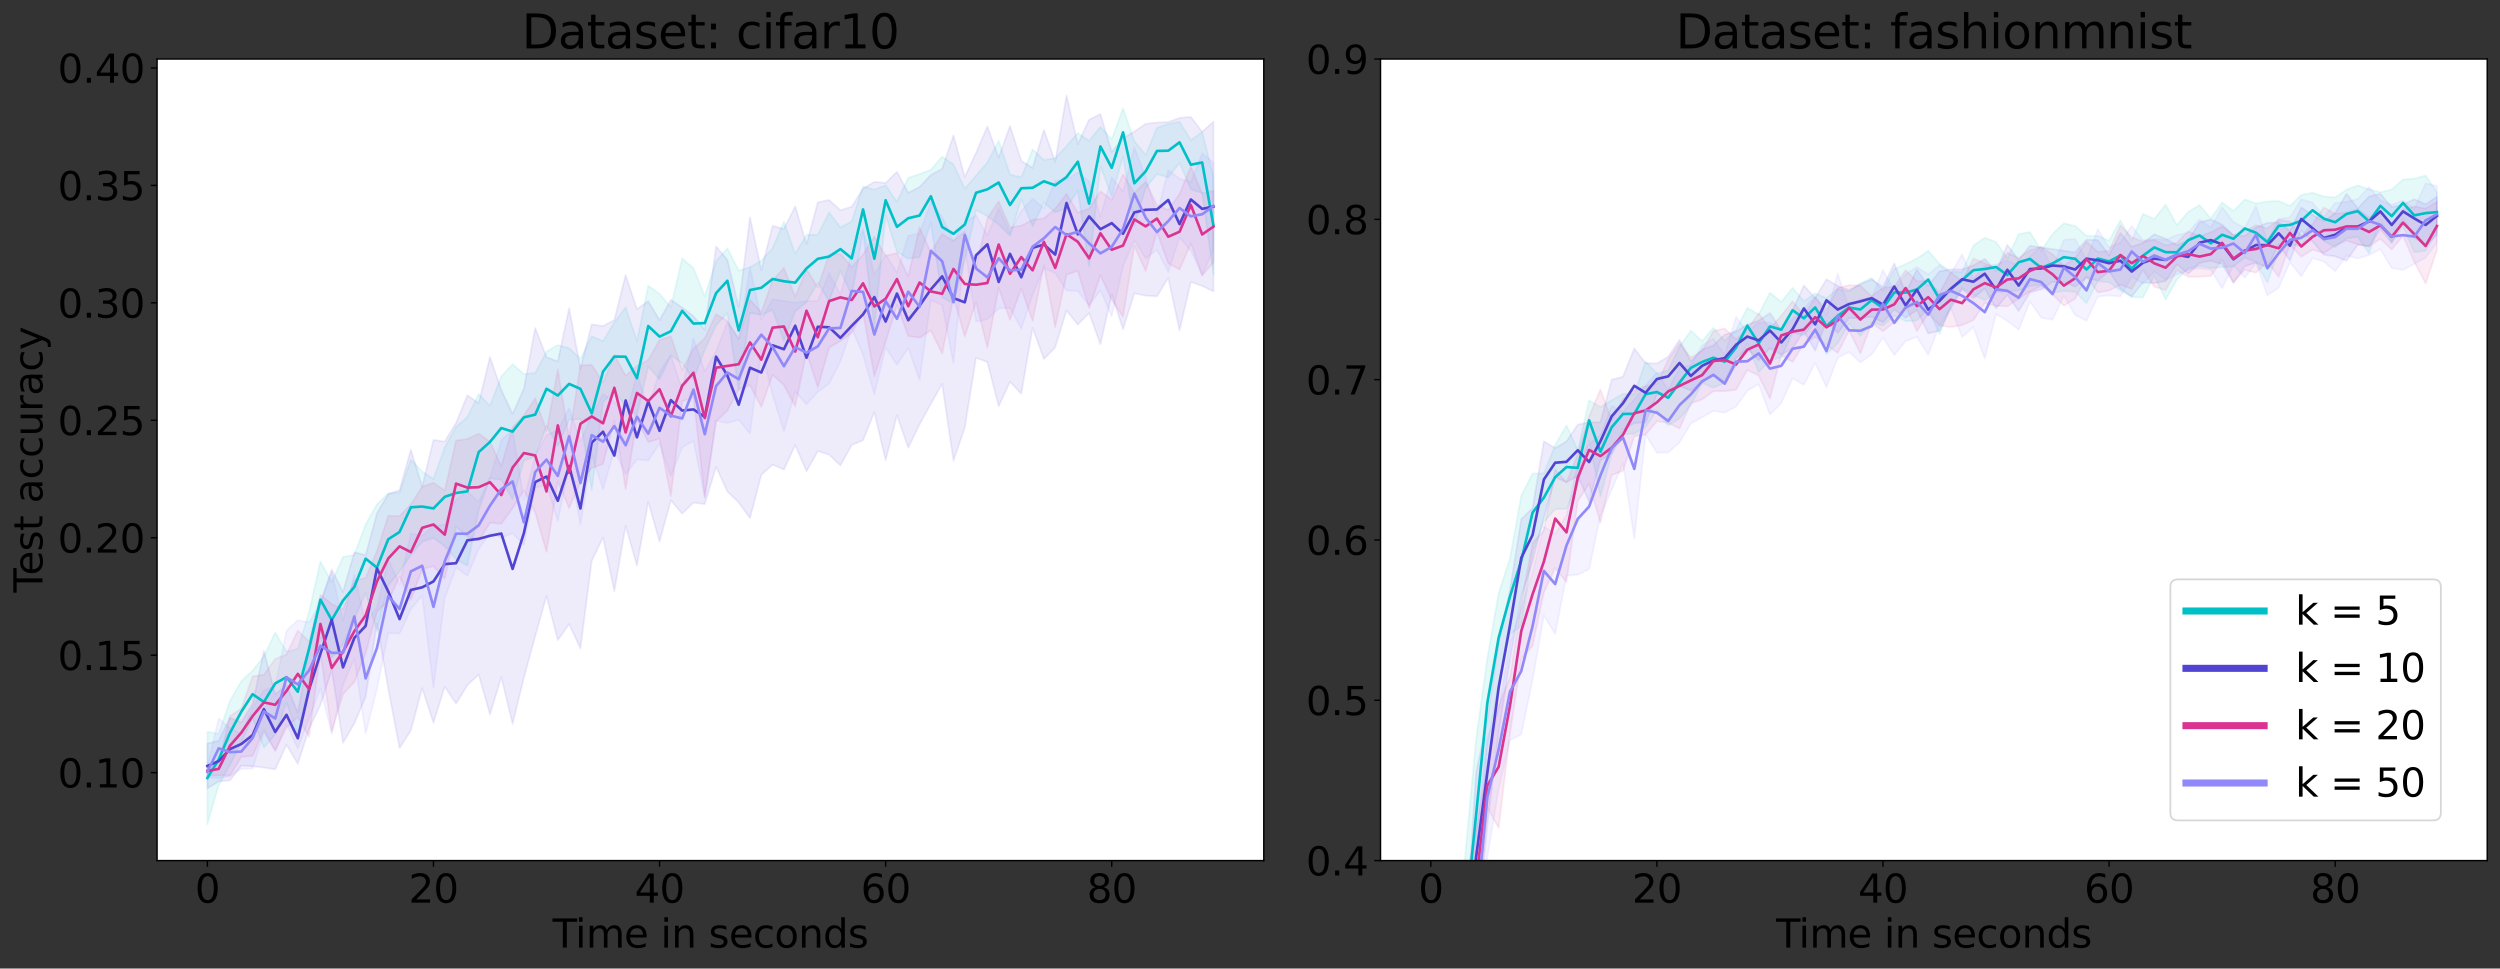 <?xml version="1.0" encoding="utf-8" standalone="no"?>
<!DOCTYPE svg PUBLIC "-//W3C//DTD SVG 1.1//EN"
  "http://www.w3.org/Graphics/SVG/1.1/DTD/svg11.dtd">
<svg height="545.524pt" version="1.1" viewBox="0 0 1408.156 545.524" width="1408.156pt" xmlns="http://www.w3.org/2000/svg" xmlns:xlink="http://www.w3.org/1999/xlink">
 <rect x="0" y="0" width="1408.156" height="545.524" fill="#333333" stroke="none"/>
 <defs>
  <style type="text/css">*{stroke-linecap:butt;stroke-linejoin:round;}</style>
 </defs>
 <g id="figure_1">
  <g id="patch_1">
   <path d="M 0 545.524 
L 1408.156 545.524 
L 1408.156 0 
L 0 0 
z
" style="fill:none;"/>
  </g>
  <g id="axes_1">
   <g id="patch_2">
    <path d="M 88.476 484.74 
L 711.836 484.74 
L 711.836 33.26 
L 88.476 33.26 
z
" style="fill:#ffffff;"/>
   </g>
   <g id="PolyCollection_1">
    <defs>
     <path d="M 116.811 -133.336 
L 116.811 -81.306 
L 123.178 -103.271 
L 129.545 -114.72 
L 135.913 -127.33 
L 142.28 -141.226 
L 148.647 -124.474 
L 155.015 -131.912 
L 161.382 -149.761 
L 167.749 -131.671 
L 174.117 -159.662 
L 180.484 -186.222 
L 186.851 -174.944 
L 193.219 -182.75 
L 199.586 -196.926 
L 205.953 -211.482 
L 212.32 -190.241 
L 218.688 -215.888 
L 225.055 -223.604 
L 231.422 -232.943 
L 237.79 -240.424 
L 244.157 -242.537 
L 250.524 -237.816 
L 256.892 -230.596 
L 263.259 -226.846 
L 269.626 -258.191 
L 275.994 -276.209 
L 282.361 -275.323 
L 288.728 -264.377 
L 295.096 -286.043 
L 301.463 -288.565 
L 307.83 -305.623 
L 314.198 -294.34 
L 320.565 -309.186 
L 326.932 -309.49 
L 333.299 -269.33 
L 339.667 -318.989 
L 346.034 -325.373 
L 352.401 -316.767 
L 358.769 -311.511 
L 365.136 -339.155 
L 371.503 -331.872 
L 377.871 -345.411 
L 384.238 -340.929 
L 390.605 -331.995 
L 396.973 -348.409 
L 403.34 -362.348 
L 409.707 -369.077 
L 416.075 -325.644 
L 422.442 -369.303 
L 428.809 -368.13 
L 435.176 -370.974 
L 441.544 -353.582 
L 447.911 -370.111 
L 454.278 -375.405 
L 460.646 -386.212 
L 467.013 -376.089 
L 473.38 -393.014 
L 479.748 -379.182 
L 486.115 -414.56 
L 492.482 -360.897 
L 498.85 -424.284 
L 505.217 -403.619 
L 511.584 -399.838 
L 517.952 -400.742 
L 524.319 -420.036 
L 530.686 -378.024 
L 537.053 -374.679 
L 543.421 -398.849 
L 549.788 -427.274 
L 556.155 -423.703 
L 562.523 -419.202 
L 568.89 -412.814 
L 575.257 -433.309 
L 581.625 -418.137 
L 587.992 -431.469 
L 594.359 -425.914 
L 600.727 -428.308 
L 607.094 -438.244 
L 613.461 -395.476 
L 619.829 -451.975 
L 626.196 -434.939 
L 632.563 -457.439 
L 638.931 -418.556 
L 645.298 -439.659 
L 651.665 -447.468 
L 658.032 -445.589 
L 664.4 -453.756 
L 670.767 -438.911 
L 677.134 -436.834 
L 683.502 -390.9 
L 683.502 -445.842 
L 683.502 -445.842 
L 677.134 -471.202 
L 670.767 -466.567 
L 664.4 -476.95 
L 658.032 -475.691 
L 651.665 -473.535 
L 645.298 -458.322 
L 638.931 -466.017 
L 632.563 -484.513 
L 626.196 -467.055 
L 619.829 -474.106 
L 613.461 -466.207 
L 607.094 -470.63 
L 600.727 -463.233 
L 594.359 -456.409 
L 587.992 -455.397 
L 581.625 -461.364 
L 575.257 -445.663 
L 568.89 -447.282 
L 562.523 -466.209 
L 556.155 -454.078 
L 549.788 -446.615 
L 543.421 -439.283 
L 537.053 -452.956 
L 530.686 -457.33 
L 524.319 -449.895 
L 517.952 -447.49 
L 511.584 -445.395 
L 505.217 -431.867 
L 498.85 -441.148 
L 492.482 -438.733 
L 486.115 -440.552 
L 479.748 -420.801 
L 473.38 -417.432 
L 467.013 -425.923 
L 460.646 -413.286 
L 454.278 -413.287 
L 447.911 -402.527 
L 441.544 -420.644 
L 435.176 -405.766 
L 428.809 -398.686 
L 422.442 -395 
L 416.075 -393.144 
L 409.707 -405.678 
L 403.34 -398.471 
L 396.973 -378.677 
L 390.605 -394.556 
L 384.238 -399.955 
L 377.871 -372.489 
L 371.503 -379.948 
L 365.136 -384.617 
L 358.769 -353.471 
L 352.401 -372.428 
L 346.034 -363.986 
L 339.667 -353.403 
L 333.299 -356.104 
L 326.932 -343.496 
L 320.565 -349.401 
L 314.198 -351.148 
L 307.83 -347.495 
L 301.463 -335.401 
L 295.096 -334.835 
L 288.728 -340.448 
L 282.361 -333.515 
L 275.994 -317.016 
L 269.626 -323.567 
L 263.259 -310.677 
L 256.892 -305.075 
L 250.524 -293.555 
L 244.157 -275.756 
L 237.79 -279.987 
L 231.422 -286.63 
L 225.055 -268.14 
L 218.688 -267.709 
L 212.32 -261.368 
L 205.953 -250.227 
L 199.586 -232.941 
L 193.219 -231.856 
L 186.851 -217.624 
L 180.484 -229.292 
L 174.117 -200.918 
L 167.749 -180.087 
L 161.382 -178.491 
L 155.015 -189.246 
L 148.647 -175.772 
L 142.28 -167.797 
L 135.913 -161.89 
L 129.545 -150.817 
L 123.178 -132.158 
L 116.811 -133.336 
z
" id="m22274bfe76" style="stroke:#00c0c7;stroke-opacity:0.1;"/>
    </defs>
    <g clip-path="url(#p0933693b5e)">
     <use style="fill:#00c0c7;fill-opacity:0.1;stroke:#00c0c7;stroke-opacity:0.1;" x="0" xlink:href="#m22274bfe76" y="545.524"/>
    </g>
   </g>
   <g id="PolyCollection_2">
    <defs>
     <path d="M 116.811 -126.724 
L 116.811 -101.431 
L 123.178 -105.358 
L 129.545 -105.948 
L 135.913 -114.262 
L 142.28 -113.916 
L 148.647 -113.169 
L 155.015 -112.136 
L 161.382 -126 
L 167.749 -115.286 
L 174.117 -135.11 
L 180.484 -148.458 
L 186.851 -168.136 
L 193.219 -127.135 
L 199.586 -138.016 
L 205.953 -153.071 
L 212.32 -194.364 
L 218.688 -157.567 
L 225.055 -124.169 
L 231.422 -134.121 
L 237.79 -157.905 
L 244.157 -138.38 
L 250.524 -158.722 
L 256.892 -149.245 
L 263.259 -159.586 
L 269.626 -165.596 
L 275.994 -143.111 
L 282.361 -164.162 
L 288.728 -137.81 
L 295.096 -163.833 
L 301.463 -187.204 
L 307.83 -209.802 
L 314.198 -184.988 
L 320.565 -193.99 
L 326.932 -180.25 
L 333.299 -229.584 
L 339.667 -242.871 
L 346.034 -212.568 
L 352.401 -249.354 
L 358.769 -226.99 
L 365.136 -262.828 
L 371.503 -240.479 
L 377.871 -263.698 
L 384.238 -256.241 
L 390.605 -262.38 
L 396.973 -261.566 
L 403.34 -282.564 
L 409.707 -268.654 
L 416.075 -262.51 
L 422.442 -253.724 
L 428.809 -278.042 
L 435.176 -283.772 
L 441.544 -281.054 
L 447.911 -294.823 
L 454.278 -280.114 
L 460.646 -291.417 
L 467.013 -289.436 
L 473.38 -283.31 
L 479.748 -294.895 
L 486.115 -297.551 
L 492.482 -313.33 
L 498.85 -286.343 
L 505.217 -311.627 
L 511.584 -293.364 
L 517.952 -306.416 
L 524.319 -318.131 
L 530.686 -329.256 
L 537.053 -286.01 
L 543.421 -304.655 
L 549.788 -344.017 
L 556.155 -341.55 
L 562.523 -316.747 
L 568.89 -330.448 
L 575.257 -323.758 
L 581.625 -360.908 
L 587.992 -343.267 
L 594.359 -349.85 
L 600.727 -370.679 
L 607.094 -362.681 
L 613.461 -369.176 
L 619.829 -351.597 
L 626.196 -379.711 
L 632.563 -360.089 
L 638.931 -380.346 
L 645.298 -378.983 
L 651.665 -378.625 
L 658.032 -389.046 
L 664.4 -359.458 
L 670.767 -386.722 
L 677.134 -384.466 
L 683.502 -381.368 
L 683.502 -477.007 
L 683.502 -477.007 
L 677.134 -471.263 
L 670.767 -479.637 
L 664.4 -479.109 
L 658.032 -476.739 
L 651.665 -476.499 
L 645.298 -475.732 
L 638.931 -471.414 
L 632.563 -467.628 
L 626.196 -459.965 
L 619.829 -481.242 
L 613.461 -478.085 
L 607.094 -464.356 
L 600.727 -491.742 
L 594.359 -454.411 
L 587.992 -472.328 
L 581.625 -450.938 
L 575.257 -454.929 
L 568.89 -474.606 
L 562.523 -456.686 
L 556.155 -474.266 
L 549.788 -459.469 
L 543.421 -445.831 
L 537.053 -469.252 
L 530.686 -450.439 
L 524.319 -446.966 
L 517.952 -440.202 
L 511.584 -436.935 
L 505.217 -448.726 
L 498.85 -442.457 
L 492.482 -443.078 
L 486.115 -439.288 
L 479.748 -429.098 
L 473.38 -427.09 
L 467.013 -432.886 
L 460.646 -431.561 
L 454.278 -407.922 
L 447.911 -429.301 
L 441.544 -416.565 
L 435.176 -418.301 
L 428.809 -393.335 
L 422.442 -423.077 
L 416.075 -372.602 
L 409.707 -399.239 
L 403.34 -406.675 
L 396.973 -359.753 
L 390.605 -367.452 
L 384.238 -372.311 
L 377.871 -376.63 
L 371.503 -365.183 
L 365.136 -375.868 
L 358.769 -371.396 
L 352.401 -390.577 
L 346.034 -365.266 
L 339.667 -361.865 
L 333.299 -362.804 
L 326.932 -337.975 
L 320.565 -372.024 
L 314.198 -341.906 
L 307.83 -344.373 
L 301.463 -360.772 
L 295.096 -326.676 
L 288.728 -312.344 
L 282.361 -325.818 
L 275.994 -344.399 
L 269.626 -318.43 
L 263.259 -322.807 
L 256.892 -307.337 
L 250.524 -296.857 
L 244.157 -297.705 
L 237.79 -271.476 
L 231.422 -292.341 
L 225.055 -269.457 
L 218.688 -267.139 
L 212.32 -256.363 
L 205.953 -232.868 
L 199.586 -234.44 
L 193.219 -212.099 
L 186.851 -224.772 
L 180.484 -206.211 
L 174.117 -179.382 
L 167.749 -144.077 
L 161.382 -159.781 
L 155.015 -154.382 
L 148.647 -179.006 
L 142.28 -149.019 
L 135.913 -138.662 
L 129.545 -141.242 
L 123.178 -128.292 
L 116.811 -126.724 
z
" id="m943db8e5dc" style="stroke:#5144d3;stroke-opacity:0.1;"/>
    </defs>
    <g clip-path="url(#p0933693b5e)">
     <use style="fill:#5144d3;fill-opacity:0.1;stroke:#5144d3;stroke-opacity:0.1;" x="0" xlink:href="#m943db8e5dc" y="545.524"/>
    </g>
   </g>
   <g id="PolyCollection_3">
    <defs>
     <path d="M 116.811 -114.3 
L 116.811 -108.351 
L 123.178 -108.752 
L 129.545 -108.793 
L 135.913 -119.22 
L 142.28 -119.767 
L 148.647 -134.374 
L 155.015 -122.717 
L 161.382 -135.737 
L 167.749 -141.594 
L 174.117 -130.441 
L 180.484 -177.686 
L 186.851 -133.321 
L 193.219 -154.534 
L 199.586 -161.415 
L 205.953 -177.69 
L 212.32 -200.958 
L 218.688 -206.934 
L 225.055 -220.762 
L 231.422 -207.597 
L 237.79 -224.994 
L 244.157 -226.571 
L 250.524 -219.601 
L 256.892 -248.853 
L 263.259 -243.477 
L 269.626 -240.964 
L 275.994 -251.05 
L 282.361 -250.49 
L 288.728 -259.366 
L 295.096 -269.157 
L 301.463 -256.794 
L 307.83 -234.678 
L 314.198 -274.491 
L 320.565 -259.265 
L 326.932 -273.996 
L 333.299 -281.855 
L 339.667 -284.206 
L 346.034 -308.605 
L 352.401 -270.014 
L 358.769 -308.897 
L 365.136 -296.564 
L 371.503 -298.418 
L 377.871 -265.947 
L 384.238 -319.428 
L 390.605 -321.909 
L 396.973 -265.144 
L 403.34 -308.212 
L 409.707 -314.19 
L 416.075 -326.188 
L 422.442 -328.605 
L 428.809 -316.364 
L 435.176 -334.397 
L 441.544 -328.649 
L 447.911 -316.602 
L 454.278 -347.149 
L 460.646 -327.438 
L 467.013 -349.701 
L 473.38 -353.467 
L 479.748 -358.011 
L 486.115 -369.733 
L 492.482 -333.564 
L 498.85 -353.083 
L 505.217 -373.676 
L 511.584 -356.252 
L 517.952 -355.291 
L 524.319 -359.454 
L 530.686 -346.367 
L 537.053 -378.263 
L 543.421 -356.023 
L 549.788 -375.319 
L 556.155 -349.682 
L 562.523 -383.461 
L 568.89 -365.283 
L 575.257 -383.026 
L 581.625 -364.763 
L 587.992 -396.082 
L 594.359 -361.265 
L 600.727 -390.824 
L 607.094 -392.927 
L 613.461 -371.982 
L 619.829 -390.461 
L 626.196 -376.7 
L 632.563 -367.081 
L 638.931 -407.031 
L 645.298 -392.954 
L 651.665 -414.864 
L 658.032 -397.179 
L 664.4 -393.713 
L 670.767 -408.433 
L 677.134 -390.286 
L 683.502 -397.715 
L 683.502 -438.036 
L 683.502 -438.036 
L 677.134 -436.644 
L 670.767 -451.707 
L 664.4 -436.273 
L 658.032 -427.193 
L 651.665 -429.978 
L 645.298 -443.062 
L 638.931 -436.867 
L 632.563 -447.368 
L 626.196 -432.985 
L 619.829 -437.792 
L 613.461 -428.045 
L 607.094 -425.755 
L 600.727 -436.392 
L 594.359 -427.957 
L 587.992 -422.512 
L 581.625 -421.768 
L 575.257 -418.412 
L 568.89 -417.297 
L 562.523 -432.09 
L 556.155 -422.578 
L 549.788 -394.982 
L 543.421 -415.16 
L 537.053 -409.761 
L 530.686 -413.746 
L 524.319 -403.306 
L 517.952 -417.48 
L 511.584 -389.793 
L 505.217 -402.998 
L 498.85 -401.429 
L 492.482 -412.304 
L 486.115 -402.156 
L 479.748 -395.084 
L 473.38 -402.589 
L 467.013 -402.165 
L 460.646 -383.677 
L 454.278 -393.849 
L 447.911 -378.414 
L 441.544 -394.593 
L 435.176 -387.548 
L 428.809 -369.523 
L 422.442 -376.732 
L 416.075 -354.539 
L 409.707 -364.641 
L 403.34 -368.601 
L 396.973 -354.985 
L 390.605 -349.159 
L 384.238 -337.13 
L 377.871 -356.085 
L 371.503 -354.083 
L 365.136 -342.705 
L 358.769 -339.458 
L 352.401 -333.885 
L 346.034 -345.559 
L 339.667 -329.969 
L 333.299 -340.063 
L 326.932 -339.649 
L 320.565 -299.03 
L 314.198 -337.333 
L 307.83 -302.757 
L 301.463 -321.172 
L 295.096 -311.544 
L 288.728 -304.94 
L 282.361 -282.894 
L 275.994 -296.749 
L 269.626 -301.234 
L 263.259 -298.235 
L 256.892 -297.402 
L 250.524 -269.187 
L 244.157 -273.622 
L 237.79 -271.425 
L 231.422 -261.446 
L 225.055 -254.795 
L 218.688 -254.996 
L 212.32 -235.039 
L 205.953 -220.019 
L 199.586 -218.526 
L 193.219 -202.386 
L 186.851 -205.295 
L 180.484 -210.415 
L 174.117 -184.139 
L 167.749 -190.318 
L 161.382 -176.903 
L 155.015 -174.353 
L 148.647 -165.432 
L 142.28 -164.609 
L 135.913 -146.449 
L 129.545 -142.234 
L 123.178 -116.122 
L 116.811 -114.3 
z
" id="mba48f84920" style="stroke:#da3490;stroke-opacity:0.1;"/>
    </defs>
    <g clip-path="url(#p0933693b5e)">
     <use style="fill:#da3490;fill-opacity:0.1;stroke:#da3490;stroke-opacity:0.1;" x="0" xlink:href="#mba48f84920" y="545.524"/>
    </g>
   </g>
   <g id="PolyCollection_4">
    <defs>
     <path d="M 116.811 -113.979 
L 116.811 -107.56 
L 123.178 -107.027 
L 129.545 -108.383 
L 135.913 -112.451 
L 142.28 -112.599 
L 148.647 -132.972 
L 155.015 -122.563 
L 161.382 -137.69 
L 167.749 -123.818 
L 174.117 -140.869 
L 180.484 -157.873 
L 186.851 -132.142 
L 193.219 -159.843 
L 199.586 -174.546 
L 205.953 -132.314 
L 212.32 -157.516 
L 218.688 -188.947 
L 225.055 -188.608 
L 231.422 -202.308 
L 237.79 -209.974 
L 244.157 -158.077 
L 250.524 -208.801 
L 256.892 -225.701 
L 263.259 -221.204 
L 269.626 -236.46 
L 275.994 -244.991 
L 282.361 -242.518 
L 288.728 -245.237 
L 295.096 -238.449 
L 301.463 -270.493 
L 307.83 -272.885 
L 314.198 -251.768 
L 320.565 -284.01 
L 326.932 -249.999 
L 333.299 -289.305 
L 339.667 -269.862 
L 346.034 -291.883 
L 352.401 -278.339 
L 358.769 -286.778 
L 365.136 -286.12 
L 371.503 -295.499 
L 377.871 -277.422 
L 384.238 -293.494 
L 390.605 -297.194 
L 396.973 -265.497 
L 403.34 -308.572 
L 409.707 -307.232 
L 416.075 -309.075 
L 422.442 -301.24 
L 428.809 -348.371 
L 435.176 -323.133 
L 441.544 -302.5 
L 447.911 -324.929 
L 454.278 -317.759 
L 460.646 -324.834 
L 467.013 -329.469 
L 473.38 -341.948 
L 479.748 -360.551 
L 486.115 -345.632 
L 492.482 -323.426 
L 498.85 -349.705 
L 505.217 -339.981 
L 511.584 -349.668 
L 517.952 -331.438 
L 524.319 -376.577 
L 530.686 -373.583 
L 537.053 -340.816 
L 543.421 -406.288 
L 549.788 -364.309 
L 556.155 -365.672 
L 562.523 -371.735 
L 568.89 -372.009 
L 575.257 -360.439 
L 581.625 -379.551 
L 587.992 -394.457 
L 594.359 -391.691 
L 600.727 -381.9 
L 607.094 -381.543 
L 613.461 -373.559 
L 619.829 -382.022 
L 626.196 -367.376 
L 632.563 -395.429 
L 638.931 -410.315 
L 645.298 -399.982 
L 651.665 -404.785 
L 658.032 -392.366 
L 664.4 -411.766 
L 670.767 -404.307 
L 677.134 -390.593 
L 683.502 -405.009 
L 683.502 -454.028 
L 683.502 -454.028 
L 677.134 -459.094 
L 670.767 -443.043 
L 664.4 -444.909 
L 658.032 -449.603 
L 651.665 -424.853 
L 645.298 -445.868 
L 638.931 -462.539 
L 632.563 -437.618 
L 626.196 -445.661 
L 619.829 -423.606 
L 613.461 -443.36 
L 607.094 -448.342 
L 600.727 -444.412 
L 594.359 -443.618 
L 587.992 -428.195 
L 581.625 -433.575 
L 575.257 -426.798 
L 568.89 -414.503 
L 562.523 -428.336 
L 556.155 -412.863 
L 549.788 -424.339 
L 543.421 -419.962 
L 537.053 -409.896 
L 530.686 -423.181 
L 524.319 -431.891 
L 517.952 -414.032 
L 511.584 -412.801 
L 505.217 -391.95 
L 498.85 -402.16 
L 492.482 -390.819 
L 486.115 -416.598 
L 479.748 -402.712 
L 473.38 -379.663 
L 467.013 -391.657 
L 460.646 -376.048 
L 454.278 -375.89 
L 447.911 -375.071 
L 441.544 -376.022 
L 435.176 -376.911 
L 428.809 -365.654 
L 422.442 -395.144 
L 416.075 -354.842 
L 409.707 -364.144 
L 403.34 -347.59 
L 396.973 -336.417 
L 390.605 -354.967 
L 384.238 -326.194 
L 377.871 -345.365 
L 371.503 -336.141 
L 365.136 -316.412 
L 358.769 -334.762 
L 352.401 -311.093 
L 346.034 -319.204 
L 339.667 -323.628 
L 333.299 -311.557 
L 326.932 -296.918 
L 320.565 -315.655 
L 314.198 -303.176 
L 307.83 -300.362 
L 301.463 -288.824 
L 295.096 -264.1 
L 288.728 -303.4 
L 282.361 -297.557 
L 275.994 -276.434 
L 269.626 -262.825 
L 263.259 -268.599 
L 256.892 -264.146 
L 250.524 -250.042 
L 244.157 -249.296 
L 237.79 -243.709 
L 231.422 -245.074 
L 225.055 -216.359 
L 218.688 -230.555 
L 212.32 -203.549 
L 205.953 -194.527 
L 199.586 -222.022 
L 193.219 -195.842 
L 186.851 -223.41 
L 180.484 -205.776 
L 174.117 -195.032 
L 167.749 -196.186 
L 161.382 -190.386 
L 155.015 -159.072 
L 148.647 -156.658 
L 142.28 -147.028 
L 135.913 -131.961 
L 129.545 -135.354 
L 123.178 -140.957 
L 116.811 -113.979 
z
" id="mc415a63244" style="stroke:#9089fa;stroke-opacity:0.1;"/>
    </defs>
    <g clip-path="url(#p0933693b5e)">
     <use style="fill:#9089fa;fill-opacity:0.1;stroke:#9089fa;stroke-opacity:0.1;" x="0" xlink:href="#mc415a63244" y="545.524"/>
    </g>
   </g>
   <g id="matplotlib.axis_1">
    <g id="xtick_1">
     <g id="line2d_1">
      <defs>
       <path d="M 0 0 
L 0 3.5 
" id="m7bd2922aff" style="stroke:#000000;stroke-width:0.8;"/>
      </defs>
      <g>
       <use style="stroke:#000000;stroke-width:0.8;" x="116.811" xlink:href="#m7bd2922aff" y="484.74"/>
      </g>
     </g>
     <g id="text_1">
      <!-- 0 -->
      <g transform="translate(109.812 508.456)scale(0.22 -0.22)">
       <defs>
        <path d="M 2034 4250 
Q 1547 4250 1301 3770 
Q 1056 3291 1056 2328 
Q 1056 1369 1301 889 
Q 1547 409 2034 409 
Q 2525 409 2770 889 
Q 3016 1369 3016 2328 
Q 3016 3291 2770 3770 
Q 2525 4250 2034 4250 
z
M 2034 4750 
Q 2819 4750 3233 4129 
Q 3647 3509 3647 2328 
Q 3647 1150 3233 529 
Q 2819 -91 2034 -91 
Q 1250 -91 836 529 
Q 422 1150 422 2328 
Q 422 3509 836 4129 
Q 1250 4750 2034 4750 
z
" id="DejaVuSans-30" transform="scale(0.016)"/>
       </defs>
       <use xlink:href="#DejaVuSans-30"/>
      </g>
     </g>
    </g>
    <g id="xtick_2">
     <g id="line2d_2">
      <g>
       <use style="stroke:#000000;stroke-width:0.8;" x="244.157" xlink:href="#m7bd2922aff" y="484.74"/>
      </g>
     </g>
     <g id="text_2">
      <!-- 20 -->
      <g transform="translate(230.16 508.456)scale(0.22 -0.22)">
       <defs>
        <path d="M 1228 531 
L 3431 531 
L 3431 0 
L 469 0 
L 469 531 
Q 828 903 1448 1529 
Q 2069 2156 2228 2338 
Q 2531 2678 2651 2914 
Q 2772 3150 2772 3378 
Q 2772 3750 2511 3984 
Q 2250 4219 1831 4219 
Q 1534 4219 1204 4116 
Q 875 4013 500 3803 
L 500 4441 
Q 881 4594 1212 4672 
Q 1544 4750 1819 4750 
Q 2544 4750 2975 4387 
Q 3406 4025 3406 3419 
Q 3406 3131 3298 2873 
Q 3191 2616 2906 2266 
Q 2828 2175 2409 1742 
Q 1991 1309 1228 531 
z
" id="DejaVuSans-32" transform="scale(0.016)"/>
       </defs>
       <use xlink:href="#DejaVuSans-32"/>
       <use x="63.623" xlink:href="#DejaVuSans-30"/>
      </g>
     </g>
    </g>
    <g id="xtick_3">
     <g id="line2d_3">
      <g>
       <use style="stroke:#000000;stroke-width:0.8;" x="371.503" xlink:href="#m7bd2922aff" y="484.74"/>
      </g>
     </g>
     <g id="text_3">
      <!-- 40 -->
      <g transform="translate(357.506 508.456)scale(0.22 -0.22)">
       <defs>
        <path d="M 2419 4116 
L 825 1625 
L 2419 1625 
L 2419 4116 
z
M 2253 4666 
L 3047 4666 
L 3047 1625 
L 3713 1625 
L 3713 1100 
L 3047 1100 
L 3047 0 
L 2419 0 
L 2419 1100 
L 313 1100 
L 313 1709 
L 2253 4666 
z
" id="DejaVuSans-34" transform="scale(0.016)"/>
       </defs>
       <use xlink:href="#DejaVuSans-34"/>
       <use x="63.623" xlink:href="#DejaVuSans-30"/>
      </g>
     </g>
    </g>
    <g id="xtick_4">
     <g id="line2d_4">
      <g>
       <use style="stroke:#000000;stroke-width:0.8;" x="498.85" xlink:href="#m7bd2922aff" y="484.74"/>
      </g>
     </g>
     <g id="text_4">
      <!-- 60 -->
      <g transform="translate(484.852 508.456)scale(0.22 -0.22)">
       <defs>
        <path d="M 2113 2584 
Q 1688 2584 1439 2293 
Q 1191 2003 1191 1497 
Q 1191 994 1439 701 
Q 1688 409 2113 409 
Q 2538 409 2786 701 
Q 3034 994 3034 1497 
Q 3034 2003 2786 2293 
Q 2538 2584 2113 2584 
z
M 3366 4563 
L 3366 3988 
Q 3128 4100 2886 4159 
Q 2644 4219 2406 4219 
Q 1781 4219 1451 3797 
Q 1122 3375 1075 2522 
Q 1259 2794 1537 2939 
Q 1816 3084 2150 3084 
Q 2853 3084 3261 2657 
Q 3669 2231 3669 1497 
Q 3669 778 3244 343 
Q 2819 -91 2113 -91 
Q 1303 -91 875 529 
Q 447 1150 447 2328 
Q 447 3434 972 4092 
Q 1497 4750 2381 4750 
Q 2619 4750 2861 4703 
Q 3103 4656 3366 4563 
z
" id="DejaVuSans-36" transform="scale(0.016)"/>
       </defs>
       <use xlink:href="#DejaVuSans-36"/>
       <use x="63.623" xlink:href="#DejaVuSans-30"/>
      </g>
     </g>
    </g>
    <g id="xtick_5">
     <g id="line2d_5">
      <g>
       <use style="stroke:#000000;stroke-width:0.8;" x="626.196" xlink:href="#m7bd2922aff" y="484.74"/>
      </g>
     </g>
     <g id="text_5">
      <!-- 80 -->
      <g transform="translate(612.198 508.456)scale(0.22 -0.22)">
       <defs>
        <path d="M 2034 2216 
Q 1584 2216 1326 1975 
Q 1069 1734 1069 1313 
Q 1069 891 1326 650 
Q 1584 409 2034 409 
Q 2484 409 2743 651 
Q 3003 894 3003 1313 
Q 3003 1734 2745 1975 
Q 2488 2216 2034 2216 
z
M 1403 2484 
Q 997 2584 770 2862 
Q 544 3141 544 3541 
Q 544 4100 942 4425 
Q 1341 4750 2034 4750 
Q 2731 4750 3128 4425 
Q 3525 4100 3525 3541 
Q 3525 3141 3298 2862 
Q 3072 2584 2669 2484 
Q 3125 2378 3379 2068 
Q 3634 1759 3634 1313 
Q 3634 634 3220 271 
Q 2806 -91 2034 -91 
Q 1263 -91 848 271 
Q 434 634 434 1313 
Q 434 1759 690 2068 
Q 947 2378 1403 2484 
z
M 1172 3481 
Q 1172 3119 1398 2916 
Q 1625 2713 2034 2713 
Q 2441 2713 2670 2916 
Q 2900 3119 2900 3481 
Q 2900 3844 2670 4047 
Q 2441 4250 2034 4250 
Q 1625 4250 1398 4047 
Q 1172 3844 1172 3481 
z
" id="DejaVuSans-38" transform="scale(0.016)"/>
       </defs>
       <use xlink:href="#DejaVuSans-38"/>
       <use x="63.623" xlink:href="#DejaVuSans-30"/>
      </g>
     </g>
    </g>
    <g id="text_6">
     <!-- Time in seconds -->
     <g transform="translate(311.261 533.748)scale(0.22 -0.22)">
      <defs>
       <path d="M -19 4666 
L 3928 4666 
L 3928 4134 
L 2272 4134 
L 2272 0 
L 1638 0 
L 1638 4134 
L -19 4134 
L -19 4666 
z
" id="DejaVuSans-54" transform="scale(0.016)"/>
       <path d="M 603 3500 
L 1178 3500 
L 1178 0 
L 603 0 
L 603 3500 
z
M 603 4863 
L 1178 4863 
L 1178 4134 
L 603 4134 
L 603 4863 
z
" id="DejaVuSans-69" transform="scale(0.016)"/>
       <path d="M 3328 2828 
Q 3544 3216 3844 3400 
Q 4144 3584 4550 3584 
Q 5097 3584 5394 3201 
Q 5691 2819 5691 2113 
L 5691 0 
L 5113 0 
L 5113 2094 
Q 5113 2597 4934 2840 
Q 4756 3084 4391 3084 
Q 3944 3084 3684 2787 
Q 3425 2491 3425 1978 
L 3425 0 
L 2847 0 
L 2847 2094 
Q 2847 2600 2669 2842 
Q 2491 3084 2119 3084 
Q 1678 3084 1418 2786 
Q 1159 2488 1159 1978 
L 1159 0 
L 581 0 
L 581 3500 
L 1159 3500 
L 1159 2956 
Q 1356 3278 1631 3431 
Q 1906 3584 2284 3584 
Q 2666 3584 2933 3390 
Q 3200 3197 3328 2828 
z
" id="DejaVuSans-6d" transform="scale(0.016)"/>
       <path d="M 3597 1894 
L 3597 1613 
L 953 1613 
Q 991 1019 1311 708 
Q 1631 397 2203 397 
Q 2534 397 2845 478 
Q 3156 559 3463 722 
L 3463 178 
Q 3153 47 2828 -22 
Q 2503 -91 2169 -91 
Q 1331 -91 842 396 
Q 353 884 353 1716 
Q 353 2575 817 3079 
Q 1281 3584 2069 3584 
Q 2775 3584 3186 3129 
Q 3597 2675 3597 1894 
z
M 3022 2063 
Q 3016 2534 2758 2815 
Q 2500 3097 2075 3097 
Q 1594 3097 1305 2825 
Q 1016 2553 972 2059 
L 3022 2063 
z
" id="DejaVuSans-65" transform="scale(0.016)"/>
       <path id="DejaVuSans-20" transform="scale(0.016)"/>
       <path d="M 3513 2113 
L 3513 0 
L 2938 0 
L 2938 2094 
Q 2938 2591 2744 2837 
Q 2550 3084 2163 3084 
Q 1697 3084 1428 2787 
Q 1159 2491 1159 1978 
L 1159 0 
L 581 0 
L 581 3500 
L 1159 3500 
L 1159 2956 
Q 1366 3272 1645 3428 
Q 1925 3584 2291 3584 
Q 2894 3584 3203 3211 
Q 3513 2838 3513 2113 
z
" id="DejaVuSans-6e" transform="scale(0.016)"/>
       <path d="M 2834 3397 
L 2834 2853 
Q 2591 2978 2328 3040 
Q 2066 3103 1784 3103 
Q 1356 3103 1142 2972 
Q 928 2841 928 2578 
Q 928 2378 1081 2264 
Q 1234 2150 1697 2047 
L 1894 2003 
Q 2506 1872 2764 1633 
Q 3022 1394 3022 966 
Q 3022 478 2636 193 
Q 2250 -91 1575 -91 
Q 1294 -91 989 -36 
Q 684 19 347 128 
L 347 722 
Q 666 556 975 473 
Q 1284 391 1588 391 
Q 1994 391 2212 530 
Q 2431 669 2431 922 
Q 2431 1156 2273 1281 
Q 2116 1406 1581 1522 
L 1381 1569 
Q 847 1681 609 1914 
Q 372 2147 372 2553 
Q 372 3047 722 3315 
Q 1072 3584 1716 3584 
Q 2034 3584 2315 3537 
Q 2597 3491 2834 3397 
z
" id="DejaVuSans-73" transform="scale(0.016)"/>
       <path d="M 3122 3366 
L 3122 2828 
Q 2878 2963 2633 3030 
Q 2388 3097 2138 3097 
Q 1578 3097 1268 2742 
Q 959 2388 959 1747 
Q 959 1106 1268 751 
Q 1578 397 2138 397 
Q 2388 397 2633 464 
Q 2878 531 3122 666 
L 3122 134 
Q 2881 22 2623 -34 
Q 2366 -91 2075 -91 
Q 1284 -91 818 406 
Q 353 903 353 1747 
Q 353 2603 823 3093 
Q 1294 3584 2113 3584 
Q 2378 3584 2631 3529 
Q 2884 3475 3122 3366 
z
" id="DejaVuSans-63" transform="scale(0.016)"/>
       <path d="M 1959 3097 
Q 1497 3097 1228 2736 
Q 959 2375 959 1747 
Q 959 1119 1226 758 
Q 1494 397 1959 397 
Q 2419 397 2687 759 
Q 2956 1122 2956 1747 
Q 2956 2369 2687 2733 
Q 2419 3097 1959 3097 
z
M 1959 3584 
Q 2709 3584 3137 3096 
Q 3566 2609 3566 1747 
Q 3566 888 3137 398 
Q 2709 -91 1959 -91 
Q 1206 -91 779 398 
Q 353 888 353 1747 
Q 353 2609 779 3096 
Q 1206 3584 1959 3584 
z
" id="DejaVuSans-6f" transform="scale(0.016)"/>
       <path d="M 2906 2969 
L 2906 4863 
L 3481 4863 
L 3481 0 
L 2906 0 
L 2906 525 
Q 2725 213 2448 61 
Q 2172 -91 1784 -91 
Q 1150 -91 751 415 
Q 353 922 353 1747 
Q 353 2572 751 3078 
Q 1150 3584 1784 3584 
Q 2172 3584 2448 3432 
Q 2725 3281 2906 2969 
z
M 947 1747 
Q 947 1113 1208 752 
Q 1469 391 1925 391 
Q 2381 391 2643 752 
Q 2906 1113 2906 1747 
Q 2906 2381 2643 2742 
Q 2381 3103 1925 3103 
Q 1469 3103 1208 2742 
Q 947 2381 947 1747 
z
" id="DejaVuSans-64" transform="scale(0.016)"/>
      </defs>
      <use xlink:href="#DejaVuSans-54"/>
      <use x="57.959" xlink:href="#DejaVuSans-69"/>
      <use x="85.742" xlink:href="#DejaVuSans-6d"/>
      <use x="183.154" xlink:href="#DejaVuSans-65"/>
      <use x="244.678" xlink:href="#DejaVuSans-20"/>
      <use x="276.465" xlink:href="#DejaVuSans-69"/>
      <use x="304.248" xlink:href="#DejaVuSans-6e"/>
      <use x="367.627" xlink:href="#DejaVuSans-20"/>
      <use x="399.414" xlink:href="#DejaVuSans-73"/>
      <use x="451.514" xlink:href="#DejaVuSans-65"/>
      <use x="513.037" xlink:href="#DejaVuSans-63"/>
      <use x="568.018" xlink:href="#DejaVuSans-6f"/>
      <use x="629.199" xlink:href="#DejaVuSans-6e"/>
      <use x="692.578" xlink:href="#DejaVuSans-64"/>
      <use x="756.055" xlink:href="#DejaVuSans-73"/>
     </g>
    </g>
   </g>
   <g id="matplotlib.axis_2">
    <g id="ytick_1">
     <g id="line2d_6">
      <defs>
       <path d="M 0 0 
L -3.5 0 
" id="m06a1b2b535" style="stroke:#000000;stroke-width:0.8;"/>
      </defs>
      <g>
       <use style="stroke:#000000;stroke-width:0.8;" x="88.476" xlink:href="#m06a1b2b535" y="435.204"/>
      </g>
     </g>
     <g id="text_7">
      <!-- 0.10 -->
      <g transform="translate(32.492 443.562)scale(0.22 -0.22)">
       <defs>
        <path d="M 684 794 
L 1344 794 
L 1344 0 
L 684 0 
L 684 794 
z
" id="DejaVuSans-2e" transform="scale(0.016)"/>
        <path d="M 794 531 
L 1825 531 
L 1825 4091 
L 703 3866 
L 703 4441 
L 1819 4666 
L 2450 4666 
L 2450 531 
L 3481 531 
L 3481 0 
L 794 0 
L 794 531 
z
" id="DejaVuSans-31" transform="scale(0.016)"/>
       </defs>
       <use xlink:href="#DejaVuSans-30"/>
       <use x="63.623" xlink:href="#DejaVuSans-2e"/>
       <use x="95.41" xlink:href="#DejaVuSans-31"/>
       <use x="159.033" xlink:href="#DejaVuSans-30"/>
      </g>
     </g>
    </g>
    <g id="ytick_2">
     <g id="line2d_7">
      <g>
       <use style="stroke:#000000;stroke-width:0.8;" x="88.476" xlink:href="#m06a1b2b535" y="369.049"/>
      </g>
     </g>
     <g id="text_8">
      <!-- 0.15 -->
      <g transform="translate(32.492 377.407)scale(0.22 -0.22)">
       <defs>
        <path d="M 691 4666 
L 3169 4666 
L 3169 4134 
L 1269 4134 
L 1269 2991 
Q 1406 3038 1543 3061 
Q 1681 3084 1819 3084 
Q 2600 3084 3056 2656 
Q 3513 2228 3513 1497 
Q 3513 744 3044 326 
Q 2575 -91 1722 -91 
Q 1428 -91 1123 -41 
Q 819 9 494 109 
L 494 744 
Q 775 591 1075 516 
Q 1375 441 1709 441 
Q 2250 441 2565 725 
Q 2881 1009 2881 1497 
Q 2881 1984 2565 2268 
Q 2250 2553 1709 2553 
Q 1456 2553 1204 2497 
Q 953 2441 691 2322 
L 691 4666 
z
" id="DejaVuSans-35" transform="scale(0.016)"/>
       </defs>
       <use xlink:href="#DejaVuSans-30"/>
       <use x="63.623" xlink:href="#DejaVuSans-2e"/>
       <use x="95.41" xlink:href="#DejaVuSans-31"/>
       <use x="159.033" xlink:href="#DejaVuSans-35"/>
      </g>
     </g>
    </g>
    <g id="ytick_3">
     <g id="line2d_8">
      <g>
       <use style="stroke:#000000;stroke-width:0.8;" x="88.476" xlink:href="#m06a1b2b535" y="302.893"/>
      </g>
     </g>
     <g id="text_9">
      <!-- 0.20 -->
      <g transform="translate(32.492 311.252)scale(0.22 -0.22)">
       <use xlink:href="#DejaVuSans-30"/>
       <use x="63.623" xlink:href="#DejaVuSans-2e"/>
       <use x="95.41" xlink:href="#DejaVuSans-32"/>
       <use x="159.033" xlink:href="#DejaVuSans-30"/>
      </g>
     </g>
    </g>
    <g id="ytick_4">
     <g id="line2d_9">
      <g>
       <use style="stroke:#000000;stroke-width:0.8;" x="88.476" xlink:href="#m06a1b2b535" y="236.738"/>
      </g>
     </g>
     <g id="text_10">
      <!-- 0.25 -->
      <g transform="translate(32.492 245.097)scale(0.22 -0.22)">
       <use xlink:href="#DejaVuSans-30"/>
       <use x="63.623" xlink:href="#DejaVuSans-2e"/>
       <use x="95.41" xlink:href="#DejaVuSans-32"/>
       <use x="159.033" xlink:href="#DejaVuSans-35"/>
      </g>
     </g>
    </g>
    <g id="ytick_5">
     <g id="line2d_10">
      <g>
       <use style="stroke:#000000;stroke-width:0.8;" x="88.476" xlink:href="#m06a1b2b535" y="170.583"/>
      </g>
     </g>
     <g id="text_11">
      <!-- 0.30 -->
      <g transform="translate(32.492 178.941)scale(0.22 -0.22)">
       <defs>
        <path d="M 2597 2516 
Q 3050 2419 3304 2112 
Q 3559 1806 3559 1356 
Q 3559 666 3084 287 
Q 2609 -91 1734 -91 
Q 1441 -91 1130 -33 
Q 819 25 488 141 
L 488 750 
Q 750 597 1062 519 
Q 1375 441 1716 441 
Q 2309 441 2620 675 
Q 2931 909 2931 1356 
Q 2931 1769 2642 2001 
Q 2353 2234 1838 2234 
L 1294 2234 
L 1294 2753 
L 1863 2753 
Q 2328 2753 2575 2939 
Q 2822 3125 2822 3475 
Q 2822 3834 2567 4026 
Q 2313 4219 1838 4219 
Q 1578 4219 1281 4162 
Q 984 4106 628 3988 
L 628 4550 
Q 988 4650 1302 4700 
Q 1616 4750 1894 4750 
Q 2613 4750 3031 4423 
Q 3450 4097 3450 3541 
Q 3450 3153 3228 2886 
Q 3006 2619 2597 2516 
z
" id="DejaVuSans-33" transform="scale(0.016)"/>
       </defs>
       <use xlink:href="#DejaVuSans-30"/>
       <use x="63.623" xlink:href="#DejaVuSans-2e"/>
       <use x="95.41" xlink:href="#DejaVuSans-33"/>
       <use x="159.033" xlink:href="#DejaVuSans-30"/>
      </g>
     </g>
    </g>
    <g id="ytick_6">
     <g id="line2d_11">
      <g>
       <use style="stroke:#000000;stroke-width:0.8;" x="88.476" xlink:href="#m06a1b2b535" y="104.428"/>
      </g>
     </g>
     <g id="text_12">
      <!-- 0.35 -->
      <g transform="translate(32.492 112.786)scale(0.22 -0.22)">
       <use xlink:href="#DejaVuSans-30"/>
       <use x="63.623" xlink:href="#DejaVuSans-2e"/>
       <use x="95.41" xlink:href="#DejaVuSans-33"/>
       <use x="159.033" xlink:href="#DejaVuSans-35"/>
      </g>
     </g>
    </g>
    <g id="ytick_7">
     <g id="line2d_12">
      <g>
       <use style="stroke:#000000;stroke-width:0.8;" x="88.476" xlink:href="#m06a1b2b535" y="38.273"/>
      </g>
     </g>
     <g id="text_13">
      <!-- 0.40 -->
      <g transform="translate(32.492 46.631)scale(0.22 -0.22)">
       <use xlink:href="#DejaVuSans-30"/>
       <use x="63.623" xlink:href="#DejaVuSans-2e"/>
       <use x="95.41" xlink:href="#DejaVuSans-34"/>
       <use x="159.033" xlink:href="#DejaVuSans-30"/>
      </g>
     </g>
    </g>
    <g id="text_14">
     <!-- Test accuracy -->
     <g transform="translate(23.917 333.786)rotate(-90)scale(0.22 -0.22)">
      <defs>
       <path d="M 1172 4494 
L 1172 3500 
L 2356 3500 
L 2356 3053 
L 1172 3053 
L 1172 1153 
Q 1172 725 1289 603 
Q 1406 481 1766 481 
L 2356 481 
L 2356 0 
L 1766 0 
Q 1100 0 847 248 
Q 594 497 594 1153 
L 594 3053 
L 172 3053 
L 172 3500 
L 594 3500 
L 594 4494 
L 1172 4494 
z
" id="DejaVuSans-74" transform="scale(0.016)"/>
       <path d="M 2194 1759 
Q 1497 1759 1228 1600 
Q 959 1441 959 1056 
Q 959 750 1161 570 
Q 1363 391 1709 391 
Q 2188 391 2477 730 
Q 2766 1069 2766 1631 
L 2766 1759 
L 2194 1759 
z
M 3341 1997 
L 3341 0 
L 2766 0 
L 2766 531 
Q 2569 213 2275 61 
Q 1981 -91 1556 -91 
Q 1019 -91 701 211 
Q 384 513 384 1019 
Q 384 1609 779 1909 
Q 1175 2209 1959 2209 
L 2766 2209 
L 2766 2266 
Q 2766 2663 2505 2880 
Q 2244 3097 1772 3097 
Q 1472 3097 1187 3025 
Q 903 2953 641 2809 
L 641 3341 
Q 956 3463 1253 3523 
Q 1550 3584 1831 3584 
Q 2591 3584 2966 3190 
Q 3341 2797 3341 1997 
z
" id="DejaVuSans-61" transform="scale(0.016)"/>
       <path d="M 544 1381 
L 544 3500 
L 1119 3500 
L 1119 1403 
Q 1119 906 1312 657 
Q 1506 409 1894 409 
Q 2359 409 2629 706 
Q 2900 1003 2900 1516 
L 2900 3500 
L 3475 3500 
L 3475 0 
L 2900 0 
L 2900 538 
Q 2691 219 2414 64 
Q 2138 -91 1772 -91 
Q 1169 -91 856 284 
Q 544 659 544 1381 
z
M 1991 3584 
L 1991 3584 
z
" id="DejaVuSans-75" transform="scale(0.016)"/>
       <path d="M 2631 2963 
Q 2534 3019 2420 3045 
Q 2306 3072 2169 3072 
Q 1681 3072 1420 2755 
Q 1159 2438 1159 1844 
L 1159 0 
L 581 0 
L 581 3500 
L 1159 3500 
L 1159 2956 
Q 1341 3275 1631 3429 
Q 1922 3584 2338 3584 
Q 2397 3584 2469 3576 
Q 2541 3569 2628 3553 
L 2631 2963 
z
" id="DejaVuSans-72" transform="scale(0.016)"/>
       <path d="M 2059 -325 
Q 1816 -950 1584 -1140 
Q 1353 -1331 966 -1331 
L 506 -1331 
L 506 -850 
L 844 -850 
Q 1081 -850 1212 -737 
Q 1344 -625 1503 -206 
L 1606 56 
L 191 3500 
L 800 3500 
L 1894 763 
L 2988 3500 
L 3597 3500 
L 2059 -325 
z
" id="DejaVuSans-79" transform="scale(0.016)"/>
      </defs>
      <use xlink:href="#DejaVuSans-54"/>
      <use x="44.084" xlink:href="#DejaVuSans-65"/>
      <use x="105.607" xlink:href="#DejaVuSans-73"/>
      <use x="157.707" xlink:href="#DejaVuSans-74"/>
      <use x="196.916" xlink:href="#DejaVuSans-20"/>
      <use x="228.703" xlink:href="#DejaVuSans-61"/>
      <use x="289.982" xlink:href="#DejaVuSans-63"/>
      <use x="344.963" xlink:href="#DejaVuSans-63"/>
      <use x="399.943" xlink:href="#DejaVuSans-75"/>
      <use x="463.322" xlink:href="#DejaVuSans-72"/>
      <use x="504.436" xlink:href="#DejaVuSans-61"/>
      <use x="565.715" xlink:href="#DejaVuSans-63"/>
      <use x="620.695" xlink:href="#DejaVuSans-79"/>
     </g>
    </g>
   </g>
   <g id="line2d_13">
    <path clip-path="url(#p0933693b5e)" d="M 116.811 438.203 
L 123.178 427.809 
L 129.545 412.755 
L 135.913 400.913 
L 142.28 391.012 
L 148.647 395.4 
L 155.015 384.945 
L 161.382 381.398 
L 167.749 389.645 
L 174.117 365.234 
L 180.484 337.767 
L 186.851 349.24 
L 193.219 338.22 
L 199.586 330.59 
L 205.953 314.669 
L 212.32 319.719 
L 218.688 303.725 
L 225.055 299.652 
L 231.422 285.737 
L 237.79 285.318 
L 244.157 286.377 
L 250.524 279.838 
L 256.892 277.688 
L 263.259 276.762 
L 269.626 254.644 
L 275.994 248.911 
L 282.361 241.105 
L 288.728 243.111 
L 295.096 235.084 
L 301.463 233.541 
L 307.83 218.965 
L 314.198 222.78 
L 320.565 216.23 
L 326.932 219.031 
L 333.299 232.807 
L 339.667 209.328 
L 346.034 200.844 
L 352.401 200.926 
L 358.769 213.033 
L 365.136 183.638 
L 371.503 189.614 
L 377.871 186.574 
L 384.238 175.082 
L 390.605 182.248 
L 396.973 181.981 
L 403.34 165.114 
L 409.707 158.146 
L 416.075 186.13 
L 422.442 163.372 
L 428.809 162.115 
L 435.176 157.154 
L 441.544 158.411 
L 447.911 159.204 
L 454.278 151.178 
L 460.646 145.775 
L 467.013 144.518 
L 473.38 140.301 
L 479.748 145.532 
L 486.115 117.968 
L 492.482 145.709 
L 498.85 112.808 
L 505.217 127.781 
L 511.584 122.907 
L 517.952 121.408 
L 524.319 110.558 
L 530.686 127.847 
L 537.053 131.706 
L 543.421 126.458 
L 549.788 108.579 
L 556.155 106.633 
L 562.523 102.818 
L 568.89 115.476 
L 575.257 106.038 
L 581.625 105.773 
L 587.992 102.09 
L 594.359 104.362 
L 600.727 99.753 
L 607.094 91.087 
L 613.461 114.682 
L 619.829 82.483 
L 626.196 94.527 
L 632.563 74.548 
L 638.931 103.237 
L 645.298 96.533 
L 651.665 85.022 
L 658.032 84.884 
L 664.4 80.171 
L 670.767 92.785 
L 677.134 91.506 
L 683.502 127.152 
" style="fill:none;stroke:#00c0c7;stroke-linecap:square;stroke-width:1.5;"/>
   </g>
   <g id="line2d_14">
    <path clip-path="url(#p0933693b5e)" d="M 116.811 431.446 
L 123.178 428.699 
L 129.545 421.929 
L 135.913 419.062 
L 142.28 414.056 
L 148.647 399.436 
L 155.015 412.265 
L 161.382 402.633 
L 167.749 415.842 
L 174.117 388.278 
L 180.484 368.189 
L 186.851 349.07 
L 193.219 375.907 
L 199.586 359.295 
L 205.953 352.554 
L 212.32 320.16 
L 218.688 333.17 
L 225.055 348.711 
L 231.422 332.293 
L 237.79 330.833 
L 244.157 327.481 
L 250.524 317.734 
L 256.892 317.233 
L 263.259 304.327 
L 269.626 303.511 
L 275.994 301.769 
L 282.361 300.534 
L 288.728 320.447 
L 295.096 300.269 
L 301.463 271.536 
L 307.83 268.436 
L 314.198 282.077 
L 320.565 262.517 
L 326.932 286.411 
L 333.299 249.33 
L 339.667 243.155 
L 346.034 256.607 
L 352.401 225.558 
L 358.769 246.331 
L 365.136 226.175 
L 371.503 242.692 
L 377.871 225.36 
L 384.238 231.247 
L 390.605 230.608 
L 396.973 234.864 
L 403.34 200.904 
L 409.707 211.577 
L 416.075 227.968 
L 422.442 207.123 
L 428.809 209.835 
L 435.176 194.487 
L 441.544 196.714 
L 447.911 183.461 
L 454.278 201.506 
L 460.646 184.035 
L 467.013 184.362 
L 473.38 190.324 
L 479.748 183.527 
L 486.115 177.104 
L 492.482 167.319 
L 498.85 181.124 
L 505.217 165.347 
L 511.584 180.374 
L 517.952 172.215 
L 524.319 162.975 
L 530.686 155.676 
L 537.053 167.893 
L 543.421 170.281 
L 549.788 143.781 
L 556.155 137.616 
L 562.523 158.807 
L 568.89 142.996 
L 575.257 156.18 
L 581.625 139.6 
L 587.992 137.726 
L 594.359 143.393 
L 600.727 114.313 
L 607.094 132.005 
L 613.461 121.893 
L 619.829 129.104 
L 626.196 125.686 
L 632.563 131.665 
L 638.931 119.644 
L 645.298 118.166 
L 651.665 117.961 
L 658.032 112.631 
L 664.4 126.24 
L 670.767 112.344 
L 677.134 117.659 
L 683.502 116.336 
" style="fill:none;stroke:#5144d3;stroke-linecap:square;stroke-width:1.5;"/>
   </g>
   <g id="line2d_15">
    <path clip-path="url(#p0933693b5e)" d="M 116.811 434.198 
L 123.178 433.087 
L 129.545 420.01 
L 135.913 412.689 
L 142.28 403.336 
L 148.647 395.621 
L 155.015 396.988 
L 161.382 389.204 
L 167.749 379.567 
L 174.117 388.234 
L 180.484 351.473 
L 186.851 376.215 
L 193.219 367.064 
L 199.586 355.553 
L 205.953 346.669 
L 212.32 327.525 
L 218.688 314.559 
L 225.055 307.745 
L 231.422 311.002 
L 237.79 297.314 
L 244.157 295.427 
L 250.524 301.129 
L 256.892 272.396 
L 263.259 274.667 
L 269.626 274.425 
L 275.994 271.624 
L 282.361 278.832 
L 288.728 263.37 
L 295.096 255.174 
L 301.463 256.541 
L 307.83 276.806 
L 314.198 239.611 
L 320.565 266.376 
L 326.932 238.701 
L 333.299 234.565 
L 339.667 238.436 
L 346.034 218.442 
L 352.401 243.574 
L 358.769 221.346 
L 365.136 225.889 
L 371.503 219.273 
L 377.871 234.508 
L 384.238 217.245 
L 390.605 209.99 
L 396.973 235.459 
L 403.34 207.117 
L 409.707 206.108 
L 416.075 205.16 
L 422.442 192.855 
L 428.809 202.58 
L 435.176 184.551 
L 441.544 183.902 
L 447.911 198.015 
L 454.278 175.025 
L 460.646 189.967 
L 467.013 169.591 
L 473.38 167.496 
L 479.748 168.976 
L 486.115 159.579 
L 492.482 172.59 
L 498.85 168.268 
L 505.217 157.187 
L 511.584 172.502 
L 517.952 159.138 
L 524.319 164.144 
L 530.686 165.467 
L 537.053 151.511 
L 543.421 159.932 
L 549.788 160.373 
L 556.155 159.393 
L 562.523 137.748 
L 568.89 154.233 
L 575.257 144.805 
L 581.625 152.258 
L 587.992 136.226 
L 594.359 150.913 
L 600.727 131.915 
L 607.094 136.182 
L 613.461 145.51 
L 619.829 131.397 
L 626.196 140.681 
L 632.563 138.299 
L 638.931 123.575 
L 645.298 127.516 
L 651.665 123.103 
L 658.032 133.338 
L 664.4 130.531 
L 670.767 115.454 
L 677.134 132.059 
L 683.502 127.648 
" style="fill:none;stroke:#da3490;stroke-linecap:square;stroke-width:1.5;"/>
   </g>
   <g id="line2d_16">
    <path clip-path="url(#p0933693b5e)" d="M 116.811 434.754 
L 123.178 421.532 
L 129.545 423.655 
L 135.913 423.318 
L 142.28 415.71 
L 148.647 400.709 
L 155.015 404.706 
L 161.382 381.486 
L 167.749 385.521 
L 174.117 377.573 
L 180.484 363.7 
L 186.851 367.748 
L 193.219 367.681 
L 199.586 347.239 
L 205.953 382.103 
L 212.32 364.991 
L 218.688 335.773 
L 225.055 343.04 
L 231.422 321.833 
L 237.79 318.683 
L 244.157 341.837 
L 250.524 316.102 
L 256.892 300.6 
L 263.259 300.622 
L 269.626 295.881 
L 275.994 284.811 
L 282.361 275.486 
L 288.728 271.205 
L 295.096 294.249 
L 301.463 265.865 
L 307.83 258.9 
L 314.198 268.052 
L 320.565 245.691 
L 326.932 272.065 
L 333.299 245.093 
L 339.667 248.779 
L 346.034 239.98 
L 352.401 250.807 
L 358.769 234.754 
L 365.136 244.258 
L 371.503 229.704 
L 377.871 234.13 
L 384.238 235.68 
L 390.605 219.443 
L 396.973 244.567 
L 403.34 217.443 
L 409.707 209.835 
L 416.075 213.565 
L 422.442 197.332 
L 428.809 188.511 
L 435.176 195.502 
L 441.544 206.263 
L 447.911 195.524 
L 454.278 198.699 
L 460.646 195.083 
L 467.013 184.961 
L 473.38 184.718 
L 479.748 163.892 
L 486.115 164.409 
L 492.482 188.401 
L 498.85 169.591 
L 505.217 179.558 
L 511.584 164.289 
L 517.952 172.788 
L 524.319 141.29 
L 530.686 147.142 
L 537.053 170.167 
L 543.421 132.398 
L 549.788 151.2 
L 556.155 156.256 
L 562.523 145.488 
L 568.89 152.268 
L 575.257 151.905 
L 581.625 138.961 
L 587.992 134.198 
L 594.359 127.869 
L 600.727 132.367 
L 607.094 130.581 
L 613.461 137.064 
L 619.829 142.71 
L 626.196 139.005 
L 632.563 129 
L 638.931 109.097 
L 645.298 122.599 
L 651.665 130.705 
L 658.032 124.539 
L 664.4 117.186 
L 670.767 121.849 
L 677.134 120.68 
L 683.502 116.005 
" style="fill:none;stroke:#9089fa;stroke-linecap:square;stroke-width:1.5;"/>
   </g>
   <g id="patch_3">
    <path d="M 88.476 484.74 
L 88.476 33.26 
" style="fill:none;stroke:#000000;stroke-linecap:square;stroke-linejoin:miter;stroke-width:0.8;"/>
   </g>
   <g id="patch_4">
    <path d="M 711.836 484.74 
L 711.836 33.26 
" style="fill:none;stroke:#000000;stroke-linecap:square;stroke-linejoin:miter;stroke-width:0.8;"/>
   </g>
   <g id="patch_5">
    <path d="M 88.476 484.74 
L 711.836 484.74 
" style="fill:none;stroke:#000000;stroke-linecap:square;stroke-linejoin:miter;stroke-width:0.8;"/>
   </g>
   <g id="patch_6">
    <path d="M 88.476 33.26 
L 711.836 33.26 
" style="fill:none;stroke:#000000;stroke-linecap:square;stroke-linejoin:miter;stroke-width:0.8;"/>
   </g>
   <g id="text_15">
    <!-- Dataset: cifar10 -->
    <g transform="translate(293.94 27.26)scale(0.264 -0.264)">
     <defs>
      <path d="M 1259 4147 
L 1259 519 
L 2022 519 
Q 2988 519 3436 956 
Q 3884 1394 3884 2338 
Q 3884 3275 3436 3711 
Q 2988 4147 2022 4147 
L 1259 4147 
z
M 628 4666 
L 1925 4666 
Q 3281 4666 3915 4102 
Q 4550 3538 4550 2338 
Q 4550 1131 3912 565 
Q 3275 0 1925 0 
L 628 0 
L 628 4666 
z
" id="DejaVuSans-44" transform="scale(0.016)"/>
      <path d="M 750 794 
L 1409 794 
L 1409 0 
L 750 0 
L 750 794 
z
M 750 3309 
L 1409 3309 
L 1409 2516 
L 750 2516 
L 750 3309 
z
" id="DejaVuSans-3a" transform="scale(0.016)"/>
      <path d="M 2375 4863 
L 2375 4384 
L 1825 4384 
Q 1516 4384 1395 4259 
Q 1275 4134 1275 3809 
L 1275 3500 
L 2222 3500 
L 2222 3053 
L 1275 3053 
L 1275 0 
L 697 0 
L 697 3053 
L 147 3053 
L 147 3500 
L 697 3500 
L 697 3744 
Q 697 4328 969 4595 
Q 1241 4863 1831 4863 
L 2375 4863 
z
" id="DejaVuSans-66" transform="scale(0.016)"/>
     </defs>
     <use xlink:href="#DejaVuSans-44"/>
     <use x="77.002" xlink:href="#DejaVuSans-61"/>
     <use x="138.281" xlink:href="#DejaVuSans-74"/>
     <use x="177.49" xlink:href="#DejaVuSans-61"/>
     <use x="238.77" xlink:href="#DejaVuSans-73"/>
     <use x="290.869" xlink:href="#DejaVuSans-65"/>
     <use x="352.393" xlink:href="#DejaVuSans-74"/>
     <use x="391.602" xlink:href="#DejaVuSans-3a"/>
     <use x="425.293" xlink:href="#DejaVuSans-20"/>
     <use x="457.08" xlink:href="#DejaVuSans-63"/>
     <use x="512.061" xlink:href="#DejaVuSans-69"/>
     <use x="539.844" xlink:href="#DejaVuSans-66"/>
     <use x="575.049" xlink:href="#DejaVuSans-61"/>
     <use x="636.328" xlink:href="#DejaVuSans-72"/>
     <use x="677.441" xlink:href="#DejaVuSans-31"/>
     <use x="741.064" xlink:href="#DejaVuSans-30"/>
    </g>
   </g>
  </g>
  <g id="axes_2">
   <g id="patch_7">
    <path d="M 777.596 484.74 
L 1400.956 484.74 
L 1400.956 33.26 
L 777.596 33.26 
z
" style="fill:#ffffff;"/>
   </g>
   <g id="PolyCollection_5">
    <path clip-path="url(#pa0fd268c49)" d="M 805.931 730.542 
L 805.931 766.357 
L 812.298 704.763 
L 818.665 619.632 
L 825.033 559.125 
L 831.4 501.884 
L 837.767 421.193 
L 844.135 384.396 
L 850.502 357.335 
L 856.869 352.398 
L 863.237 310.771 
L 869.604 293.922 
L 875.971 286.851 
L 882.339 286.569 
L 888.706 273.431 
L 895.073 247.998 
L 901.44 279.598 
L 907.808 255.89 
L 914.175 244.501 
L 920.542 244.274 
L 926.91 240.45 
L 933.277 231.092 
L 939.644 239.669 
L 946.012 235.729 
L 952.379 228.21 
L 958.746 215.61 
L 965.114 218.385 
L 971.481 215.572 
L 977.848 205.795 
L 984.216 193.487 
L 990.583 209.582 
L 996.95 202.867 
L 1003.318 201.298 
L 1009.685 187.275 
L 1016.052 188.928 
L 1022.419 181.166 
L 1028.787 199.568 
L 1035.154 193.179 
L 1041.521 182.321 
L 1047.889 189.064 
L 1054.256 181.624 
L 1060.623 183.424 
L 1066.991 177.796 
L 1073.358 180.886 
L 1079.725 180.558 
L 1086.093 173.668 
L 1092.46 188.287 
L 1098.827 172.312 
L 1105.195 162.128 
L 1111.562 166.113 
L 1117.929 169.112 
L 1124.296 164.496 
L 1130.664 164.269 
L 1137.031 163.578 
L 1143.398 160.987 
L 1149.766 160.521 
L 1156.133 164.955 
L 1162.5 163.92 
L 1168.868 164.302 
L 1175.235 170.8 
L 1181.602 158.387 
L 1187.97 158.979 
L 1194.337 163.57 
L 1200.704 167.332 
L 1207.072 167.594 
L 1213.439 155.33 
L 1219.806 168.756 
L 1226.173 157.47 
L 1232.541 151.167 
L 1238.908 149.713 
L 1245.275 151.015 
L 1251.643 150.454 
L 1258.01 150.067 
L 1264.377 145.059 
L 1270.745 147.602 
L 1277.112 159.216 
L 1283.479 141.193 
L 1289.847 137.427 
L 1296.214 138.891 
L 1302.581 128.263 
L 1308.949 135.68 
L 1315.316 139.147 
L 1321.683 134.252 
L 1328.051 133.448 
L 1334.418 142.742 
L 1340.785 123.596 
L 1347.152 136.744 
L 1353.52 127.451 
L 1359.887 142.037 
L 1366.254 141.209 
L 1372.622 130.565 
L 1372.622 108.352 
L 1372.622 108.352 
L 1366.254 98.882 
L 1359.887 100.583 
L 1353.52 101.14 
L 1347.152 106.733 
L 1340.785 108.294 
L 1334.418 106.695 
L 1328.051 104.413 
L 1321.683 106.8 
L 1315.316 111.19 
L 1308.949 110.669 
L 1302.581 108.555 
L 1296.214 109.779 
L 1289.847 115.986 
L 1283.479 113.188 
L 1277.112 113.495 
L 1270.745 114.62 
L 1264.377 112.346 
L 1258.01 118.896 
L 1251.643 114.021 
L 1245.275 123.045 
L 1238.908 115.503 
L 1232.541 119.382 
L 1226.173 126.754 
L 1219.806 115.31 
L 1213.439 123.385 
L 1207.072 120.472 
L 1200.704 135.583 
L 1194.337 124.155 
L 1187.97 135.508 
L 1181.602 132.88 
L 1175.235 132.791 
L 1168.868 127.236 
L 1162.5 125.767 
L 1156.133 131.799 
L 1149.766 141.198 
L 1143.398 130.709 
L 1137.031 131.852 
L 1130.664 145.554 
L 1124.296 136.297 
L 1117.929 133.903 
L 1111.562 138.246 
L 1105.195 153.188 
L 1098.827 153.019 
L 1092.46 148.602 
L 1086.093 141.246 
L 1079.725 145.613 
L 1073.358 148.756 
L 1066.991 151.565 
L 1060.623 163.675 
L 1054.256 156.551 
L 1047.889 159.563 
L 1041.521 164.207 
L 1035.154 162.629 
L 1028.787 167.899 
L 1022.419 165.194 
L 1016.052 169.629 
L 1009.685 162.172 
L 1003.318 170.084 
L 996.95 164.88 
L 990.583 177.108 
L 984.216 173.397 
L 977.848 185.768 
L 971.481 191.974 
L 965.114 184.598 
L 958.746 192.161 
L 952.379 186.211 
L 946.012 195.305 
L 939.644 208.493 
L 933.277 210.497 
L 926.91 203.607 
L 920.542 221.919 
L 914.175 221.804 
L 907.808 225.429 
L 901.44 229.282 
L 895.073 225.456 
L 888.706 253.624 
L 882.339 239.557 
L 875.971 250.698 
L 869.604 266.657 
L 863.237 266.734 
L 856.869 279.239 
L 850.502 314.664 
L 844.135 334.061 
L 837.767 370.644 
L 831.4 416.669 
L 825.033 484.458 
L 818.665 582.97 
L 812.298 637.459 
L 805.931 730.542 
z
" style="fill:#00c0c7;fill-opacity:0.1;stroke:#00c0c7;stroke-opacity:0.1;"/>
   </g>
   <g id="PolyCollection_6">
    <path clip-path="url(#pa0fd268c49)" d="M 805.931 746.672 
L 805.931 759.406 
L 812.298 756.175 
L 818.665 627.587 
L 825.033 574.24 
L 831.4 530.751 
L 837.767 464.796 
L 844.135 412.45 
L 850.502 372.091 
L 856.869 335.996 
L 863.237 316.432 
L 869.604 291.583 
L 875.971 268.862 
L 882.339 271.621 
L 888.706 268.042 
L 895.073 282.552 
L 901.44 259.358 
L 907.808 255.177 
L 914.175 242.04 
L 920.542 238.39 
L 926.91 237.929 
L 933.277 222.232 
L 939.644 223.09 
L 946.012 217.429 
L 952.379 219.981 
L 958.746 215.28 
L 965.114 211.458 
L 971.481 214.841 
L 977.848 201.715 
L 984.216 196.366 
L 990.583 202.877 
L 996.95 196.118 
L 1003.318 199.752 
L 1009.685 196.108 
L 1016.052 186.67 
L 1022.419 197.465 
L 1028.787 180.95 
L 1035.154 187.591 
L 1041.521 179.145 
L 1047.889 179.354 
L 1054.256 178.429 
L 1060.623 181.578 
L 1066.991 174.414 
L 1073.358 179.01 
L 1079.725 174.568 
L 1086.093 187.786 
L 1092.46 186.246 
L 1098.827 173.688 
L 1105.195 162.852 
L 1111.562 167.946 
L 1117.929 162.539 
L 1124.296 173.627 
L 1130.664 165.999 
L 1137.031 175.257 
L 1143.398 164.699 
L 1149.766 162.979 
L 1156.133 158.799 
L 1162.5 158.775 
L 1168.868 161.487 
L 1175.235 156.321 
L 1181.602 158.115 
L 1187.97 152.735 
L 1194.337 162.543 
L 1200.704 166.971 
L 1207.072 159.148 
L 1213.439 159.403 
L 1219.806 158.382 
L 1226.173 148.865 
L 1232.541 154.217 
L 1238.908 148.169 
L 1245.275 146.884 
L 1251.643 148.826 
L 1258.01 159.444 
L 1264.377 150.007 
L 1270.745 147.917 
L 1277.112 150.738 
L 1283.479 137.622 
L 1289.847 146.788 
L 1296.214 129.783 
L 1302.581 135.976 
L 1308.949 143.534 
L 1315.316 144.387 
L 1321.683 146.874 
L 1328.051 137.832 
L 1334.418 138.769 
L 1340.785 128.985 
L 1347.152 136.734 
L 1353.52 122.966 
L 1359.887 133.849 
L 1366.254 138.342 
L 1372.622 132.453 
L 1372.622 110.766 
L 1372.622 110.766 
L 1366.254 115.065 
L 1359.887 112.219 
L 1353.52 115.161 
L 1347.152 116.699 
L 1340.785 109.137 
L 1334.418 110.67 
L 1328.051 117.355 
L 1321.683 109.086 
L 1315.316 120.061 
L 1308.949 124.572 
L 1302.581 121.114 
L 1296.214 116.9 
L 1289.847 130.008 
L 1283.479 125.201 
L 1277.112 125.54 
L 1270.745 128.09 
L 1264.377 132.842 
L 1258.01 132.635 
L 1251.643 126.484 
L 1245.275 123.565 
L 1238.908 125.241 
L 1232.541 135.173 
L 1226.173 138.135 
L 1219.806 134.442 
L 1213.439 131.954 
L 1207.072 136.824 
L 1200.704 138.946 
L 1194.337 131.11 
L 1187.97 143.799 
L 1181.602 135.138 
L 1175.235 135.056 
L 1168.868 142.128 
L 1162.5 141.25 
L 1156.133 140.303 
L 1149.766 139.416 
L 1143.398 138.416 
L 1137.031 146.44 
L 1130.664 137.939 
L 1124.296 152.894 
L 1117.929 145.793 
L 1111.562 149.416 
L 1105.195 151.756 
L 1098.827 151.71 
L 1092.46 152.807 
L 1086.093 161.067 
L 1079.725 151.779 
L 1073.358 165.034 
L 1066.991 148.326 
L 1060.623 161.609 
L 1054.256 157.421 
L 1047.889 160.141 
L 1041.521 163.342 
L 1035.154 161.094 
L 1028.787 157.321 
L 1022.419 167.883 
L 1016.052 160.831 
L 1009.685 174.75 
L 1003.318 186.01 
L 996.95 176.279 
L 990.583 180.642 
L 984.216 182.781 
L 977.848 186.7 
L 971.481 188.506 
L 965.114 194.549 
L 958.746 196.812 
L 952.379 203.55 
L 946.012 191.467 
L 939.644 200.901 
L 933.277 204.73 
L 926.91 204.583 
L 920.542 196.254 
L 914.175 212.191 
L 907.808 213.803 
L 901.44 237.829 
L 895.073 237.931 
L 888.706 239.143 
L 882.339 248.636 
L 875.971 252.388 
L 869.604 248.585 
L 863.237 286.22 
L 856.869 292.406 
L 850.502 332.42 
L 844.135 362.093 
L 837.767 405.378 
L 831.4 435.237 
L 825.033 534.724 
L 818.665 583.548 
L 812.298 659.246 
L 805.931 746.672 
z
" style="fill:#5144d3;fill-opacity:0.1;stroke:#5144d3;stroke-opacity:0.1;"/>
   </g>
   <g id="PolyCollection_7">
    <path clip-path="url(#pa0fd268c49)" d="M 805.931 721.55 
L 805.931 764.212 
L 812.298 714.299 
L 818.665 626.272 
L 825.033 567.712 
L 831.4 526.098 
L 837.767 454.673 
L 844.135 466.386 
L 850.502 413.561 
L 856.869 371.125 
L 863.237 363.803 
L 869.604 333.792 
L 875.971 319.866 
L 882.339 327.885 
L 888.706 282.304 
L 895.073 272.336 
L 901.44 294.443 
L 907.808 267.545 
L 914.175 265.212 
L 920.542 245.716 
L 926.91 244.837 
L 933.277 237.209 
L 939.644 238.283 
L 946.012 241.361 
L 952.379 227.129 
L 958.746 224.981 
L 965.114 220.296 
L 971.481 220.364 
L 977.848 219.5 
L 984.216 208.435 
L 990.583 211.511 
L 996.95 224.542 
L 1003.318 199.978 
L 1009.685 203.929 
L 1016.052 193.73 
L 1022.419 189.812 
L 1028.787 194.315 
L 1035.154 198.802 
L 1041.521 186.206 
L 1047.889 199.089 
L 1054.256 181.921 
L 1060.623 186.56 
L 1066.991 181.433 
L 1073.358 172.349 
L 1079.725 186.526 
L 1086.093 176.482 
L 1092.46 183.321 
L 1098.827 184.256 
L 1105.195 183.127 
L 1111.562 180.319 
L 1117.929 170.701 
L 1124.296 172.289 
L 1130.664 172.551 
L 1137.031 168.197 
L 1143.398 164.199 
L 1149.766 161.005 
L 1156.133 165.742 
L 1162.5 172.207 
L 1168.868 168.227 
L 1175.235 155.641 
L 1181.602 164.72 
L 1187.97 163.597 
L 1194.337 160.39 
L 1200.704 162.829 
L 1207.072 152.173 
L 1213.439 161.501 
L 1219.806 163.424 
L 1226.173 152.175 
L 1232.541 155.927 
L 1238.908 155.878 
L 1245.275 155.464 
L 1251.643 146.204 
L 1258.01 159.01 
L 1264.377 151.998 
L 1270.745 153.634 
L 1277.112 147.438 
L 1283.479 155.901 
L 1289.847 137.688 
L 1296.214 144.684 
L 1302.581 140.613 
L 1308.949 142.581 
L 1315.316 138.258 
L 1321.683 135.507 
L 1328.051 137.627 
L 1334.418 138.84 
L 1340.785 134.492 
L 1347.152 140.55 
L 1353.52 132.828 
L 1359.887 147.459 
L 1366.254 159.701 
L 1372.622 140.916 
L 1372.622 113.66 
L 1372.622 113.66 
L 1366.254 117.434 
L 1359.887 116.335 
L 1353.52 117.941 
L 1347.152 126.347 
L 1340.785 119.402 
L 1334.418 122.449 
L 1328.051 117.679 
L 1321.683 119.619 
L 1315.316 120.512 
L 1308.949 116.834 
L 1302.581 126.184 
L 1296.214 132.993 
L 1289.847 124.729 
L 1283.479 123.807 
L 1277.112 128.588 
L 1270.745 126.835 
L 1264.377 130.188 
L 1258.01 132.399 
L 1251.643 127.415 
L 1245.275 130.814 
L 1238.908 133.151 
L 1232.541 130.261 
L 1226.173 136.743 
L 1219.806 138.146 
L 1213.439 135.161 
L 1207.072 136.091 
L 1200.704 133.652 
L 1194.337 126.913 
L 1187.97 141.33 
L 1181.602 141.847 
L 1175.235 136.122 
L 1168.868 145.202 
L 1162.5 149.557 
L 1156.133 143.29 
L 1149.766 139.088 
L 1143.398 140.963 
L 1137.031 145.418 
L 1130.664 142.327 
L 1124.296 151.484 
L 1117.929 148.264 
L 1111.562 145.591 
L 1105.195 158.344 
L 1098.827 153.373 
L 1092.46 164.922 
L 1086.093 158.352 
L 1079.725 158.309 
L 1073.358 152.146 
L 1066.991 161.392 
L 1060.623 162.064 
L 1054.256 166.904 
L 1047.889 160.892 
L 1041.521 160.593 
L 1035.154 162.183 
L 1028.787 174.403 
L 1022.419 167.541 
L 1016.052 177.603 
L 1009.685 169.698 
L 1003.318 177.883 
L 996.95 184.99 
L 990.583 176.583 
L 984.216 185.498 
L 977.848 191.115 
L 971.481 185.015 
L 965.114 186.437 
L 958.746 197.606 
L 952.379 201.41 
L 946.012 193.341 
L 939.644 202.604 
L 933.277 216.026 
L 926.91 217.46 
L 920.542 219.822 
L 914.175 224.593 
L 907.808 236.752 
L 901.44 219.383 
L 895.073 234.513 
L 888.706 255.722 
L 882.339 271.803 
L 875.971 264.36 
L 869.604 298.824 
L 863.237 305.69 
L 856.869 339.787 
L 850.502 381.628 
L 844.135 397.425 
L 837.767 430.222 
L 831.4 468.258 
L 825.033 498.023 
L 818.665 588.475 
L 812.298 625.294 
L 805.931 721.55 
z
" style="fill:#da3490;fill-opacity:0.1;stroke:#da3490;stroke-opacity:0.1;"/>
   </g>
   <g id="PolyCollection_8">
    <path clip-path="url(#pa0fd268c49)" d="M 805.931 738.212 
L 805.931 766.963 
L 812.298 748.629 
L 818.665 718.185 
L 825.033 605.109 
L 831.4 561.039 
L 837.767 482.61 
L 844.135 444.611 
L 850.502 416.918 
L 856.869 413.654 
L 863.237 382.969 
L 869.604 346.667 
L 875.971 357.08 
L 882.339 324.236 
L 888.706 323.704 
L 895.073 320.623 
L 901.44 290.536 
L 907.808 275.907 
L 914.175 260.771 
L 920.542 303.234 
L 926.91 244.885 
L 933.277 255.044 
L 939.644 254.842 
L 946.012 249.222 
L 952.379 238.588 
L 958.746 235.035 
L 965.114 231.435 
L 971.481 232.423 
L 977.848 228.951 
L 984.216 220.039 
L 990.583 216.398 
L 996.95 233.584 
L 1003.318 226.98 
L 1009.685 213.135 
L 1016.052 216.759 
L 1022.419 204.471 
L 1028.787 218.033 
L 1035.154 201.479 
L 1041.521 198.288 
L 1047.889 204.133 
L 1054.256 199.601 
L 1060.623 190.154 
L 1066.991 199.97 
L 1073.358 192.198 
L 1079.725 189.757 
L 1086.093 199.839 
L 1092.46 183.079 
L 1098.827 173.508 
L 1105.195 189.856 
L 1111.562 184.311 
L 1117.929 202.015 
L 1124.296 176.845 
L 1130.664 180.795 
L 1137.031 185.652 
L 1143.398 169.851 
L 1149.766 178.978 
L 1156.133 180.099 
L 1162.5 166.59 
L 1168.868 177.438 
L 1175.235 180.648 
L 1181.602 167.087 
L 1187.97 166.371 
L 1194.337 167.032 
L 1200.704 155.966 
L 1207.072 159.584 
L 1213.439 153.094 
L 1219.806 157.618 
L 1226.173 154.609 
L 1232.541 151.921 
L 1238.908 151.133 
L 1245.275 151.943 
L 1251.643 162.4 
L 1258.01 149.318 
L 1264.377 156.533 
L 1270.745 148.205 
L 1277.112 166.383 
L 1283.479 162.051 
L 1289.847 147.761 
L 1296.214 155.669 
L 1302.581 145.348 
L 1308.949 147.314 
L 1315.316 152.752 
L 1321.683 143.986 
L 1328.051 145.58 
L 1334.418 143.592 
L 1340.785 140.322 
L 1347.152 151.017 
L 1353.52 152.037 
L 1359.887 148.711 
L 1366.254 145.101 
L 1372.622 136.62 
L 1372.622 104.79 
L 1372.622 104.79 
L 1366.254 103.207 
L 1359.887 117.764 
L 1353.52 112.84 
L 1347.152 115.341 
L 1340.785 112.85 
L 1334.418 105.393 
L 1328.051 112.166 
L 1321.683 113.703 
L 1315.316 114.315 
L 1308.949 122.131 
L 1302.581 114.067 
L 1296.214 112.23 
L 1289.847 122.466 
L 1283.479 123.286 
L 1277.112 135.787 
L 1270.745 116.103 
L 1264.377 128.458 
L 1258.01 124.985 
L 1251.643 116.631 
L 1245.275 128.157 
L 1238.908 123.541 
L 1232.541 131.008 
L 1226.173 132.387 
L 1219.806 135.083 
L 1213.439 134.651 
L 1207.072 135.345 
L 1200.704 127.341 
L 1194.337 136.582 
L 1187.97 139.411 
L 1181.602 129.085 
L 1175.235 146.489 
L 1168.868 134.686 
L 1162.5 135.038 
L 1156.133 151.229 
L 1149.766 138.768 
L 1143.398 144.581 
L 1137.031 149.701 
L 1130.664 146.793 
L 1124.296 149.005 
L 1117.929 149.592 
L 1111.562 157.15 
L 1105.195 143.347 
L 1098.827 154.127 
L 1092.46 149.324 
L 1086.093 154.567 
L 1079.725 150.45 
L 1073.358 154.3 
L 1066.991 163.727 
L 1060.623 152.19 
L 1054.256 167.739 
L 1047.889 168.45 
L 1041.521 173.839 
L 1035.154 154.169 
L 1028.787 177.503 
L 1022.419 166.828 
L 1016.052 173.763 
L 1009.685 179.74 
L 1003.318 185.103 
L 996.95 181.637 
L 990.583 181.715 
L 984.216 186.937 
L 977.848 178.459 
L 971.481 199.818 
L 965.114 190.829 
L 958.746 194.475 
L 952.379 205.705 
L 946.012 207.076 
L 939.644 219.48 
L 933.277 209.862 
L 926.91 217.183 
L 920.542 224.979 
L 914.175 232.149 
L 907.808 228.609 
L 901.44 245.135 
L 895.073 250.029 
L 888.706 260.867 
L 882.339 290.24 
L 875.971 300.878 
L 869.604 296.506 
L 863.237 322.373 
L 856.869 342.289 
L 850.502 362.379 
L 844.135 399.538 
L 837.767 415.536 
L 831.4 470.177 
L 825.033 527.385 
L 818.665 611.531 
L 812.298 676.083 
L 805.931 738.212 
z
" style="fill:#9089fa;fill-opacity:0.1;stroke:#9089fa;stroke-opacity:0.1;"/>
   </g>
   <g id="matplotlib.axis_3">
    <g id="xtick_6">
     <g id="line2d_17">
      <g>
       <use style="stroke:#000000;stroke-width:0.8;" x="805.931" xlink:href="#m7bd2922aff" y="484.74"/>
      </g>
     </g>
     <g id="text_16">
      <!-- 0 -->
      <g transform="translate(798.932 508.456)scale(0.22 -0.22)">
       <use xlink:href="#DejaVuSans-30"/>
      </g>
     </g>
    </g>
    <g id="xtick_7">
     <g id="line2d_18">
      <g>
       <use style="stroke:#000000;stroke-width:0.8;" x="933.277" xlink:href="#m7bd2922aff" y="484.74"/>
      </g>
     </g>
     <g id="text_17">
      <!-- 20 -->
      <g transform="translate(919.28 508.456)scale(0.22 -0.22)">
       <use xlink:href="#DejaVuSans-32"/>
       <use x="63.623" xlink:href="#DejaVuSans-30"/>
      </g>
     </g>
    </g>
    <g id="xtick_8">
     <g id="line2d_19">
      <g>
       <use style="stroke:#000000;stroke-width:0.8;" x="1060.623" xlink:href="#m7bd2922aff" y="484.74"/>
      </g>
     </g>
     <g id="text_18">
      <!-- 40 -->
      <g transform="translate(1046.626 508.456)scale(0.22 -0.22)">
       <use xlink:href="#DejaVuSans-34"/>
       <use x="63.623" xlink:href="#DejaVuSans-30"/>
      </g>
     </g>
    </g>
    <g id="xtick_9">
     <g id="line2d_20">
      <g>
       <use style="stroke:#000000;stroke-width:0.8;" x="1187.97" xlink:href="#m7bd2922aff" y="484.74"/>
      </g>
     </g>
     <g id="text_19">
      <!-- 60 -->
      <g transform="translate(1173.972 508.456)scale(0.22 -0.22)">
       <use xlink:href="#DejaVuSans-36"/>
       <use x="63.623" xlink:href="#DejaVuSans-30"/>
      </g>
     </g>
    </g>
    <g id="xtick_10">
     <g id="line2d_21">
      <g>
       <use style="stroke:#000000;stroke-width:0.8;" x="1315.316" xlink:href="#m7bd2922aff" y="484.74"/>
      </g>
     </g>
     <g id="text_20">
      <!-- 80 -->
      <g transform="translate(1301.318 508.456)scale(0.22 -0.22)">
       <use xlink:href="#DejaVuSans-38"/>
       <use x="63.623" xlink:href="#DejaVuSans-30"/>
      </g>
     </g>
    </g>
    <g id="text_21">
     <!-- Time in seconds -->
     <g transform="translate(1000.381 533.748)scale(0.22 -0.22)">
      <use xlink:href="#DejaVuSans-54"/>
      <use x="57.959" xlink:href="#DejaVuSans-69"/>
      <use x="85.742" xlink:href="#DejaVuSans-6d"/>
      <use x="183.154" xlink:href="#DejaVuSans-65"/>
      <use x="244.678" xlink:href="#DejaVuSans-20"/>
      <use x="276.465" xlink:href="#DejaVuSans-69"/>
      <use x="304.248" xlink:href="#DejaVuSans-6e"/>
      <use x="367.627" xlink:href="#DejaVuSans-20"/>
      <use x="399.414" xlink:href="#DejaVuSans-73"/>
      <use x="451.514" xlink:href="#DejaVuSans-65"/>
      <use x="513.037" xlink:href="#DejaVuSans-63"/>
      <use x="568.018" xlink:href="#DejaVuSans-6f"/>
      <use x="629.199" xlink:href="#DejaVuSans-6e"/>
      <use x="692.578" xlink:href="#DejaVuSans-64"/>
      <use x="756.055" xlink:href="#DejaVuSans-73"/>
     </g>
    </g>
   </g>
   <g id="matplotlib.axis_4">
    <g id="ytick_8">
     <g id="line2d_22">
      <g>
       <use style="stroke:#000000;stroke-width:0.8;" x="777.596" xlink:href="#m06a1b2b535" y="484.74"/>
      </g>
     </g>
     <g id="text_22">
      <!-- 0.4 -->
      <g transform="translate(735.609 493.098)scale(0.22 -0.22)">
       <use xlink:href="#DejaVuSans-30"/>
       <use x="63.623" xlink:href="#DejaVuSans-2e"/>
       <use x="95.41" xlink:href="#DejaVuSans-34"/>
      </g>
     </g>
    </g>
    <g id="ytick_9">
     <g id="line2d_23">
      <g>
       <use style="stroke:#000000;stroke-width:0.8;" x="777.596" xlink:href="#m06a1b2b535" y="394.444"/>
      </g>
     </g>
     <g id="text_23">
      <!-- 0.5 -->
      <g transform="translate(735.609 402.802)scale(0.22 -0.22)">
       <use xlink:href="#DejaVuSans-30"/>
       <use x="63.623" xlink:href="#DejaVuSans-2e"/>
       <use x="95.41" xlink:href="#DejaVuSans-35"/>
      </g>
     </g>
    </g>
    <g id="ytick_10">
     <g id="line2d_24">
      <g>
       <use style="stroke:#000000;stroke-width:0.8;" x="777.596" xlink:href="#m06a1b2b535" y="304.148"/>
      </g>
     </g>
     <g id="text_24">
      <!-- 0.6 -->
      <g transform="translate(735.609 312.506)scale(0.22 -0.22)">
       <use xlink:href="#DejaVuSans-30"/>
       <use x="63.623" xlink:href="#DejaVuSans-2e"/>
       <use x="95.41" xlink:href="#DejaVuSans-36"/>
      </g>
     </g>
    </g>
    <g id="ytick_11">
     <g id="line2d_25">
      <g>
       <use style="stroke:#000000;stroke-width:0.8;" x="777.596" xlink:href="#m06a1b2b535" y="213.852"/>
      </g>
     </g>
     <g id="text_25">
      <!-- 0.7 -->
      <g transform="translate(735.609 222.21)scale(0.22 -0.22)">
       <defs>
        <path d="M 525 4666 
L 3525 4666 
L 3525 4397 
L 1831 0 
L 1172 0 
L 2766 4134 
L 525 4134 
L 525 4666 
z
" id="DejaVuSans-37" transform="scale(0.016)"/>
       </defs>
       <use xlink:href="#DejaVuSans-30"/>
       <use x="63.623" xlink:href="#DejaVuSans-2e"/>
       <use x="95.41" xlink:href="#DejaVuSans-37"/>
      </g>
     </g>
    </g>
    <g id="ytick_12">
     <g id="line2d_26">
      <g>
       <use style="stroke:#000000;stroke-width:0.8;" x="777.596" xlink:href="#m06a1b2b535" y="123.556"/>
      </g>
     </g>
     <g id="text_26">
      <!-- 0.8 -->
      <g transform="translate(735.609 131.914)scale(0.22 -0.22)">
       <use xlink:href="#DejaVuSans-30"/>
       <use x="63.623" xlink:href="#DejaVuSans-2e"/>
       <use x="95.41" xlink:href="#DejaVuSans-38"/>
      </g>
     </g>
    </g>
    <g id="ytick_13">
     <g id="line2d_27">
      <g>
       <use style="stroke:#000000;stroke-width:0.8;" x="777.596" xlink:href="#m06a1b2b535" y="33.26"/>
      </g>
     </g>
     <g id="text_27">
      <!-- 0.9 -->
      <g transform="translate(735.609 41.618)scale(0.22 -0.22)">
       <defs>
        <path d="M 703 97 
L 703 672 
Q 941 559 1184 500 
Q 1428 441 1663 441 
Q 2288 441 2617 861 
Q 2947 1281 2994 2138 
Q 2813 1869 2534 1725 
Q 2256 1581 1919 1581 
Q 1219 1581 811 2004 
Q 403 2428 403 3163 
Q 403 3881 828 4315 
Q 1253 4750 1959 4750 
Q 2769 4750 3195 4129 
Q 3622 3509 3622 2328 
Q 3622 1225 3098 567 
Q 2575 -91 1691 -91 
Q 1453 -91 1209 -44 
Q 966 3 703 97 
z
M 1959 2075 
Q 2384 2075 2632 2365 
Q 2881 2656 2881 3163 
Q 2881 3666 2632 3958 
Q 2384 4250 1959 4250 
Q 1534 4250 1286 3958 
Q 1038 3666 1038 3163 
Q 1038 2656 1286 2365 
Q 1534 2075 1959 2075 
z
" id="DejaVuSans-39" transform="scale(0.016)"/>
       </defs>
       <use xlink:href="#DejaVuSans-30"/>
       <use x="63.623" xlink:href="#DejaVuSans-2e"/>
       <use x="95.41" xlink:href="#DejaVuSans-39"/>
      </g>
     </g>
    </g>
   </g>
   <g id="line2d_28">
    <path clip-path="url(#pa0fd268c49)" d="M 823.052 546.524 
L 825.033 521.791 
L 831.4 459.276 
L 837.767 395.919 
L 844.135 359.228 
L 850.502 336 
L 856.869 315.819 
L 863.237 288.752 
L 869.604 280.29 
L 875.971 268.774 
L 882.339 263.063 
L 888.706 263.528 
L 895.073 236.727 
L 901.44 254.44 
L 907.808 240.66 
L 914.175 233.153 
L 920.542 233.096 
L 926.91 222.029 
L 933.277 220.795 
L 939.644 224.081 
L 946.012 215.517 
L 952.379 207.21 
L 958.746 203.885 
L 965.114 201.491 
L 971.481 203.773 
L 977.848 195.781 
L 984.216 183.442 
L 990.583 193.345 
L 996.95 183.874 
L 1003.318 185.691 
L 1009.685 174.724 
L 1016.052 179.279 
L 1022.419 173.18 
L 1028.787 183.733 
L 1035.154 177.904 
L 1041.521 173.264 
L 1047.889 174.314 
L 1054.256 169.088 
L 1060.623 173.55 
L 1066.991 164.681 
L 1073.358 164.821 
L 1079.725 163.085 
L 1086.093 157.457 
L 1092.46 168.444 
L 1098.827 162.665 
L 1105.195 157.658 
L 1111.562 152.18 
L 1117.929 151.508 
L 1124.296 150.396 
L 1130.664 154.911 
L 1137.031 147.715 
L 1143.398 145.848 
L 1149.766 150.859 
L 1156.133 148.377 
L 1162.5 144.843 
L 1168.868 145.769 
L 1175.235 151.796 
L 1181.602 145.633 
L 1187.97 147.244 
L 1194.337 143.862 
L 1200.704 151.457 
L 1207.072 144.033 
L 1213.439 139.358 
L 1219.806 142.033 
L 1226.173 142.112 
L 1232.541 135.274 
L 1238.908 132.608 
L 1245.275 137.03 
L 1251.643 132.237 
L 1258.01 134.482 
L 1264.377 128.703 
L 1270.745 131.111 
L 1277.112 136.355 
L 1283.479 127.19 
L 1289.847 126.706 
L 1296.214 124.335 
L 1302.581 118.409 
L 1308.949 123.175 
L 1315.316 125.168 
L 1321.683 120.526 
L 1328.051 118.931 
L 1334.418 124.718 
L 1340.785 115.945 
L 1347.152 121.739 
L 1353.52 114.296 
L 1359.887 121.31 
L 1366.254 120.046 
L 1372.622 119.459 
" style="fill:none;stroke:#00c0c7;stroke-linecap:square;stroke-width:1.5;"/>
   </g>
   <g id="line2d_29">
    <path clip-path="url(#pa0fd268c49)" d="M 825.742 546.524 
L 831.4 482.994 
L 837.767 435.087 
L 844.135 387.272 
L 850.502 352.256 
L 856.869 314.201 
L 863.237 301.326 
L 869.604 270.084 
L 875.971 260.625 
L 882.339 260.129 
L 888.706 253.592 
L 895.073 260.241 
L 901.44 248.593 
L 907.808 234.49 
L 914.175 227.115 
L 920.542 217.322 
L 926.91 221.256 
L 933.277 213.481 
L 939.644 211.996 
L 946.012 204.448 
L 952.379 211.765 
L 958.746 206.046 
L 965.114 203.003 
L 971.481 201.673 
L 977.848 194.207 
L 984.216 189.574 
L 990.583 191.759 
L 996.95 186.199 
L 1003.318 192.881 
L 1009.685 185.429 
L 1016.052 173.75 
L 1022.419 182.674 
L 1028.787 169.135 
L 1035.154 174.342 
L 1041.521 171.243 
L 1047.889 169.747 
L 1054.256 167.925 
L 1060.623 171.593 
L 1066.991 161.37 
L 1073.358 172.022 
L 1079.725 163.173 
L 1086.093 174.426 
L 1092.46 169.527 
L 1098.827 162.699 
L 1105.195 157.304 
L 1111.562 158.681 
L 1117.929 154.166 
L 1124.296 163.26 
L 1130.664 151.969 
L 1137.031 160.848 
L 1143.398 151.558 
L 1149.766 151.198 
L 1156.133 149.551 
L 1162.5 150.013 
L 1168.868 151.807 
L 1175.235 145.688 
L 1181.602 146.627 
L 1187.97 148.267 
L 1194.337 146.826 
L 1200.704 152.959 
L 1207.072 147.986 
L 1213.439 145.678 
L 1219.806 146.412 
L 1226.173 143.5 
L 1232.541 144.695 
L 1238.908 136.705 
L 1245.275 135.224 
L 1251.643 137.655 
L 1258.01 146.04 
L 1264.377 141.424 
L 1270.745 138.003 
L 1277.112 138.139 
L 1283.479 131.412 
L 1289.847 138.398 
L 1296.214 123.341 
L 1302.581 128.545 
L 1308.949 134.053 
L 1315.316 132.224 
L 1321.683 127.98 
L 1328.051 127.593 
L 1334.418 124.72 
L 1340.785 119.061 
L 1347.152 126.716 
L 1353.52 119.064 
L 1359.887 123.034 
L 1366.254 126.703 
L 1372.622 121.609 
" style="fill:none;stroke:#5144d3;stroke-linecap:square;stroke-width:1.5;"/>
   </g>
   <g id="line2d_30">
    <path clip-path="url(#pa0fd268c49)" d="M 823.866 546.524 
L 825.033 532.868 
L 831.4 497.178 
L 837.767 442.447 
L 844.135 431.905 
L 850.502 397.594 
L 856.869 355.456 
L 863.237 334.747 
L 869.604 316.308 
L 875.971 292.113 
L 882.339 299.844 
L 888.706 269.013 
L 895.073 253.424 
L 901.44 256.913 
L 907.808 252.149 
L 914.175 244.902 
L 920.542 232.769 
L 926.91 231.149 
L 933.277 226.617 
L 939.644 220.443 
L 946.012 217.351 
L 952.379 214.269 
L 958.746 211.293 
L 965.114 203.366 
L 971.481 202.689 
L 977.848 205.308 
L 984.216 196.967 
L 990.583 194.047 
L 996.95 204.766 
L 1003.318 188.93 
L 1009.685 186.813 
L 1016.052 185.667 
L 1022.419 178.677 
L 1028.787 184.359 
L 1035.154 180.493 
L 1041.521 173.399 
L 1047.889 179.991 
L 1054.256 174.413 
L 1060.623 174.312 
L 1066.991 171.413 
L 1073.358 162.248 
L 1079.725 172.417 
L 1086.093 167.417 
L 1092.46 174.122 
L 1098.827 168.814 
L 1105.195 170.736 
L 1111.562 162.955 
L 1117.929 159.482 
L 1124.296 161.887 
L 1130.664 157.439 
L 1137.031 156.807 
L 1143.398 152.581 
L 1149.766 150.046 
L 1156.133 154.516 
L 1162.5 160.882 
L 1168.868 156.715 
L 1175.235 145.882 
L 1181.602 153.283 
L 1187.97 152.463 
L 1194.337 143.652 
L 1200.704 148.241 
L 1207.072 144.132 
L 1213.439 148.331 
L 1219.806 150.785 
L 1226.173 144.459 
L 1232.541 143.094 
L 1238.908 144.515 
L 1245.275 143.139 
L 1251.643 136.809 
L 1258.01 145.704 
L 1264.377 141.093 
L 1270.745 140.235 
L 1277.112 138.013 
L 1283.479 139.854 
L 1289.847 131.208 
L 1296.214 138.838 
L 1302.581 133.398 
L 1308.949 129.707 
L 1315.316 129.385 
L 1321.683 127.563 
L 1328.051 127.653 
L 1334.418 130.644 
L 1340.785 126.947 
L 1347.152 133.448 
L 1353.52 125.384 
L 1359.887 131.897 
L 1366.254 138.568 
L 1372.622 127.288 
" style="fill:none;stroke:#da3490;stroke-linecap:square;stroke-width:1.5;"/>
   </g>
   <g id="line2d_31">
    <path clip-path="url(#pa0fd268c49)" d="M 827.513 546.524 
L 831.4 515.608 
L 837.767 449.073 
L 844.135 422.074 
L 850.502 389.648 
L 856.869 377.971 
L 863.237 352.671 
L 869.604 321.586 
L 875.971 328.979 
L 882.339 307.238 
L 888.706 292.285 
L 895.073 285.326 
L 901.44 267.836 
L 907.808 252.258 
L 914.175 246.46 
L 920.542 264.107 
L 926.91 231.034 
L 933.277 232.453 
L 939.644 237.161 
L 946.012 228.149 
L 952.379 222.146 
L 958.746 214.755 
L 965.114 211.132 
L 971.481 216.121 
L 977.848 203.705 
L 984.216 203.488 
L 990.583 199.056 
L 996.95 207.61 
L 1003.318 206.041 
L 1009.685 196.438 
L 1016.052 195.261 
L 1022.419 185.649 
L 1028.787 197.768 
L 1035.154 177.824 
L 1041.521 186.063 
L 1047.889 186.292 
L 1054.256 183.67 
L 1060.623 171.172 
L 1066.991 181.848 
L 1073.358 173.249 
L 1079.725 170.103 
L 1086.093 177.203 
L 1092.46 166.201 
L 1098.827 163.818 
L 1105.195 166.601 
L 1111.562 170.731 
L 1117.929 175.803 
L 1124.296 162.925 
L 1130.664 163.794 
L 1137.031 167.677 
L 1143.398 157.216 
L 1149.766 158.873 
L 1156.133 165.664 
L 1162.5 150.814 
L 1168.868 156.062 
L 1175.235 163.568 
L 1181.602 148.086 
L 1187.97 152.891 
L 1194.337 151.807 
L 1200.704 141.654 
L 1207.072 147.464 
L 1213.439 143.872 
L 1219.806 146.351 
L 1226.173 143.498 
L 1232.541 141.465 
L 1238.908 137.337 
L 1245.275 140.05 
L 1251.643 139.516 
L 1258.01 137.152 
L 1264.377 142.495 
L 1270.745 132.154 
L 1277.112 151.085 
L 1283.479 142.669 
L 1289.847 135.114 
L 1296.214 133.95 
L 1302.581 129.707 
L 1308.949 134.722 
L 1315.316 133.534 
L 1321.683 128.845 
L 1328.051 128.873 
L 1334.418 124.493 
L 1340.785 126.586 
L 1347.152 133.179 
L 1353.52 132.439 
L 1359.887 133.238 
L 1366.254 124.154 
L 1372.622 120.705 
" style="fill:none;stroke:#9089fa;stroke-linecap:square;stroke-width:1.5;"/>
   </g>
   <g id="patch_8">
    <path d="M 777.596 484.74 
L 777.596 33.26 
" style="fill:none;stroke:#000000;stroke-linecap:square;stroke-linejoin:miter;stroke-width:0.8;"/>
   </g>
   <g id="patch_9">
    <path d="M 1400.956 484.74 
L 1400.956 33.26 
" style="fill:none;stroke:#000000;stroke-linecap:square;stroke-linejoin:miter;stroke-width:0.8;"/>
   </g>
   <g id="patch_10">
    <path d="M 777.596 484.74 
L 1400.956 484.74 
" style="fill:none;stroke:#000000;stroke-linecap:square;stroke-linejoin:miter;stroke-width:0.8;"/>
   </g>
   <g id="patch_11">
    <path d="M 777.596 33.26 
L 1400.956 33.26 
" style="fill:none;stroke:#000000;stroke-linecap:square;stroke-linejoin:miter;stroke-width:0.8;"/>
   </g>
   <g id="text_28">
    <!-- Dataset: fashionmnist -->
    <g transform="translate(943.915 27.26)scale(0.264 -0.264)">
     <defs>
      <path d="M 3513 2113 
L 3513 0 
L 2938 0 
L 2938 2094 
Q 2938 2591 2744 2837 
Q 2550 3084 2163 3084 
Q 1697 3084 1428 2787 
Q 1159 2491 1159 1978 
L 1159 0 
L 581 0 
L 581 4863 
L 1159 4863 
L 1159 2956 
Q 1366 3272 1645 3428 
Q 1925 3584 2291 3584 
Q 2894 3584 3203 3211 
Q 3513 2838 3513 2113 
z
" id="DejaVuSans-68" transform="scale(0.016)"/>
     </defs>
     <use xlink:href="#DejaVuSans-44"/>
     <use x="77.002" xlink:href="#DejaVuSans-61"/>
     <use x="138.281" xlink:href="#DejaVuSans-74"/>
     <use x="177.49" xlink:href="#DejaVuSans-61"/>
     <use x="238.77" xlink:href="#DejaVuSans-73"/>
     <use x="290.869" xlink:href="#DejaVuSans-65"/>
     <use x="352.393" xlink:href="#DejaVuSans-74"/>
     <use x="391.602" xlink:href="#DejaVuSans-3a"/>
     <use x="425.293" xlink:href="#DejaVuSans-20"/>
     <use x="457.08" xlink:href="#DejaVuSans-66"/>
     <use x="492.285" xlink:href="#DejaVuSans-61"/>
     <use x="553.564" xlink:href="#DejaVuSans-73"/>
     <use x="605.664" xlink:href="#DejaVuSans-68"/>
     <use x="669.043" xlink:href="#DejaVuSans-69"/>
     <use x="696.826" xlink:href="#DejaVuSans-6f"/>
     <use x="758.008" xlink:href="#DejaVuSans-6e"/>
     <use x="821.387" xlink:href="#DejaVuSans-6d"/>
     <use x="918.799" xlink:href="#DejaVuSans-6e"/>
     <use x="982.178" xlink:href="#DejaVuSans-69"/>
     <use x="1009.961" xlink:href="#DejaVuSans-73"/>
     <use x="1062.061" xlink:href="#DejaVuSans-74"/>
    </g>
   </g>
  </g>
  <g id="legend_1">
   <g id="patch_12">
    <path d="M 1226.883 462.1 
L 1370.436 462.1 
Q 1374.836 462.1 1374.836 457.7 
L 1374.836 330.732 
Q 1374.836 326.332 1370.436 326.332 
L 1226.883 326.332 
Q 1222.483 326.332 1222.483 330.732 
L 1222.483 457.7 
Q 1222.483 462.1 1226.883 462.1 
z
" style="fill:#ffffff;opacity:0.8;stroke:#cccccc;stroke-linejoin:miter;"/>
   </g>
   <g id="line2d_32">
    <path d="M 1231.283 344.149 
L 1275.283 344.149 
" style="fill:none;stroke:#00c0c7;stroke-linecap:square;stroke-width:4;"/>
   </g>
   <g id="line2d_33"/>
   <g id="text_29">
    <!-- k = 5 -->
    <g transform="translate(1292.883 351.849)scale(0.22 -0.22)">
     <defs>
      <path d="M 581 4863 
L 1159 4863 
L 1159 1991 
L 2875 3500 
L 3609 3500 
L 1753 1863 
L 3688 0 
L 2938 0 
L 1159 1709 
L 1159 0 
L 581 0 
L 581 4863 
z
" id="DejaVuSans-6b" transform="scale(0.016)"/>
      <path d="M 678 2906 
L 4684 2906 
L 4684 2381 
L 678 2381 
L 678 2906 
z
M 678 1631 
L 4684 1631 
L 4684 1100 
L 678 1100 
L 678 1631 
z
" id="DejaVuSans-3d" transform="scale(0.016)"/>
     </defs>
     <use xlink:href="#DejaVuSans-6b"/>
     <use x="57.91" xlink:href="#DejaVuSans-20"/>
     <use x="89.697" xlink:href="#DejaVuSans-3d"/>
     <use x="173.486" xlink:href="#DejaVuSans-20"/>
     <use x="205.273" xlink:href="#DejaVuSans-35"/>
    </g>
   </g>
   <g id="line2d_34">
    <path d="M 1231.283 376.441 
L 1275.283 376.441 
" style="fill:none;stroke:#5144d3;stroke-linecap:square;stroke-width:4;"/>
   </g>
   <g id="line2d_35"/>
   <g id="text_30">
    <!-- k = 10 -->
    <g transform="translate(1292.883 384.141)scale(0.22 -0.22)">
     <use xlink:href="#DejaVuSans-6b"/>
     <use x="57.91" xlink:href="#DejaVuSans-20"/>
     <use x="89.697" xlink:href="#DejaVuSans-3d"/>
     <use x="173.486" xlink:href="#DejaVuSans-20"/>
     <use x="205.273" xlink:href="#DejaVuSans-31"/>
     <use x="268.896" xlink:href="#DejaVuSans-30"/>
    </g>
   </g>
   <g id="line2d_36">
    <path d="M 1231.283 408.733 
L 1275.283 408.733 
" style="fill:none;stroke:#da3490;stroke-linecap:square;stroke-width:4;"/>
   </g>
   <g id="line2d_37"/>
   <g id="text_31">
    <!-- k = 20 -->
    <g transform="translate(1292.883 416.433)scale(0.22 -0.22)">
     <use xlink:href="#DejaVuSans-6b"/>
     <use x="57.91" xlink:href="#DejaVuSans-20"/>
     <use x="89.697" xlink:href="#DejaVuSans-3d"/>
     <use x="173.486" xlink:href="#DejaVuSans-20"/>
     <use x="205.273" xlink:href="#DejaVuSans-32"/>
     <use x="268.896" xlink:href="#DejaVuSans-30"/>
    </g>
   </g>
   <g id="line2d_38">
    <path d="M 1231.283 441.025 
L 1275.283 441.025 
" style="fill:none;stroke:#9089fa;stroke-linecap:square;stroke-width:4;"/>
   </g>
   <g id="line2d_39"/>
   <g id="text_32">
    <!-- k = 50 -->
    <g transform="translate(1292.883 448.725)scale(0.22 -0.22)">
     <use xlink:href="#DejaVuSans-6b"/>
     <use x="57.91" xlink:href="#DejaVuSans-20"/>
     <use x="89.697" xlink:href="#DejaVuSans-3d"/>
     <use x="173.486" xlink:href="#DejaVuSans-20"/>
     <use x="205.273" xlink:href="#DejaVuSans-35"/>
     <use x="268.896" xlink:href="#DejaVuSans-30"/>
    </g>
   </g>
  </g>
 </g>
 <defs>
  <clipPath id="p0933693b5e">
   <rect height="451.48" width="623.36" x="88.476" y="33.26"/>
  </clipPath>
  <clipPath id="pa0fd268c49">
   <rect height="451.48" width="623.36" x="777.596" y="33.26"/>
  </clipPath>
 </defs>
</svg>
